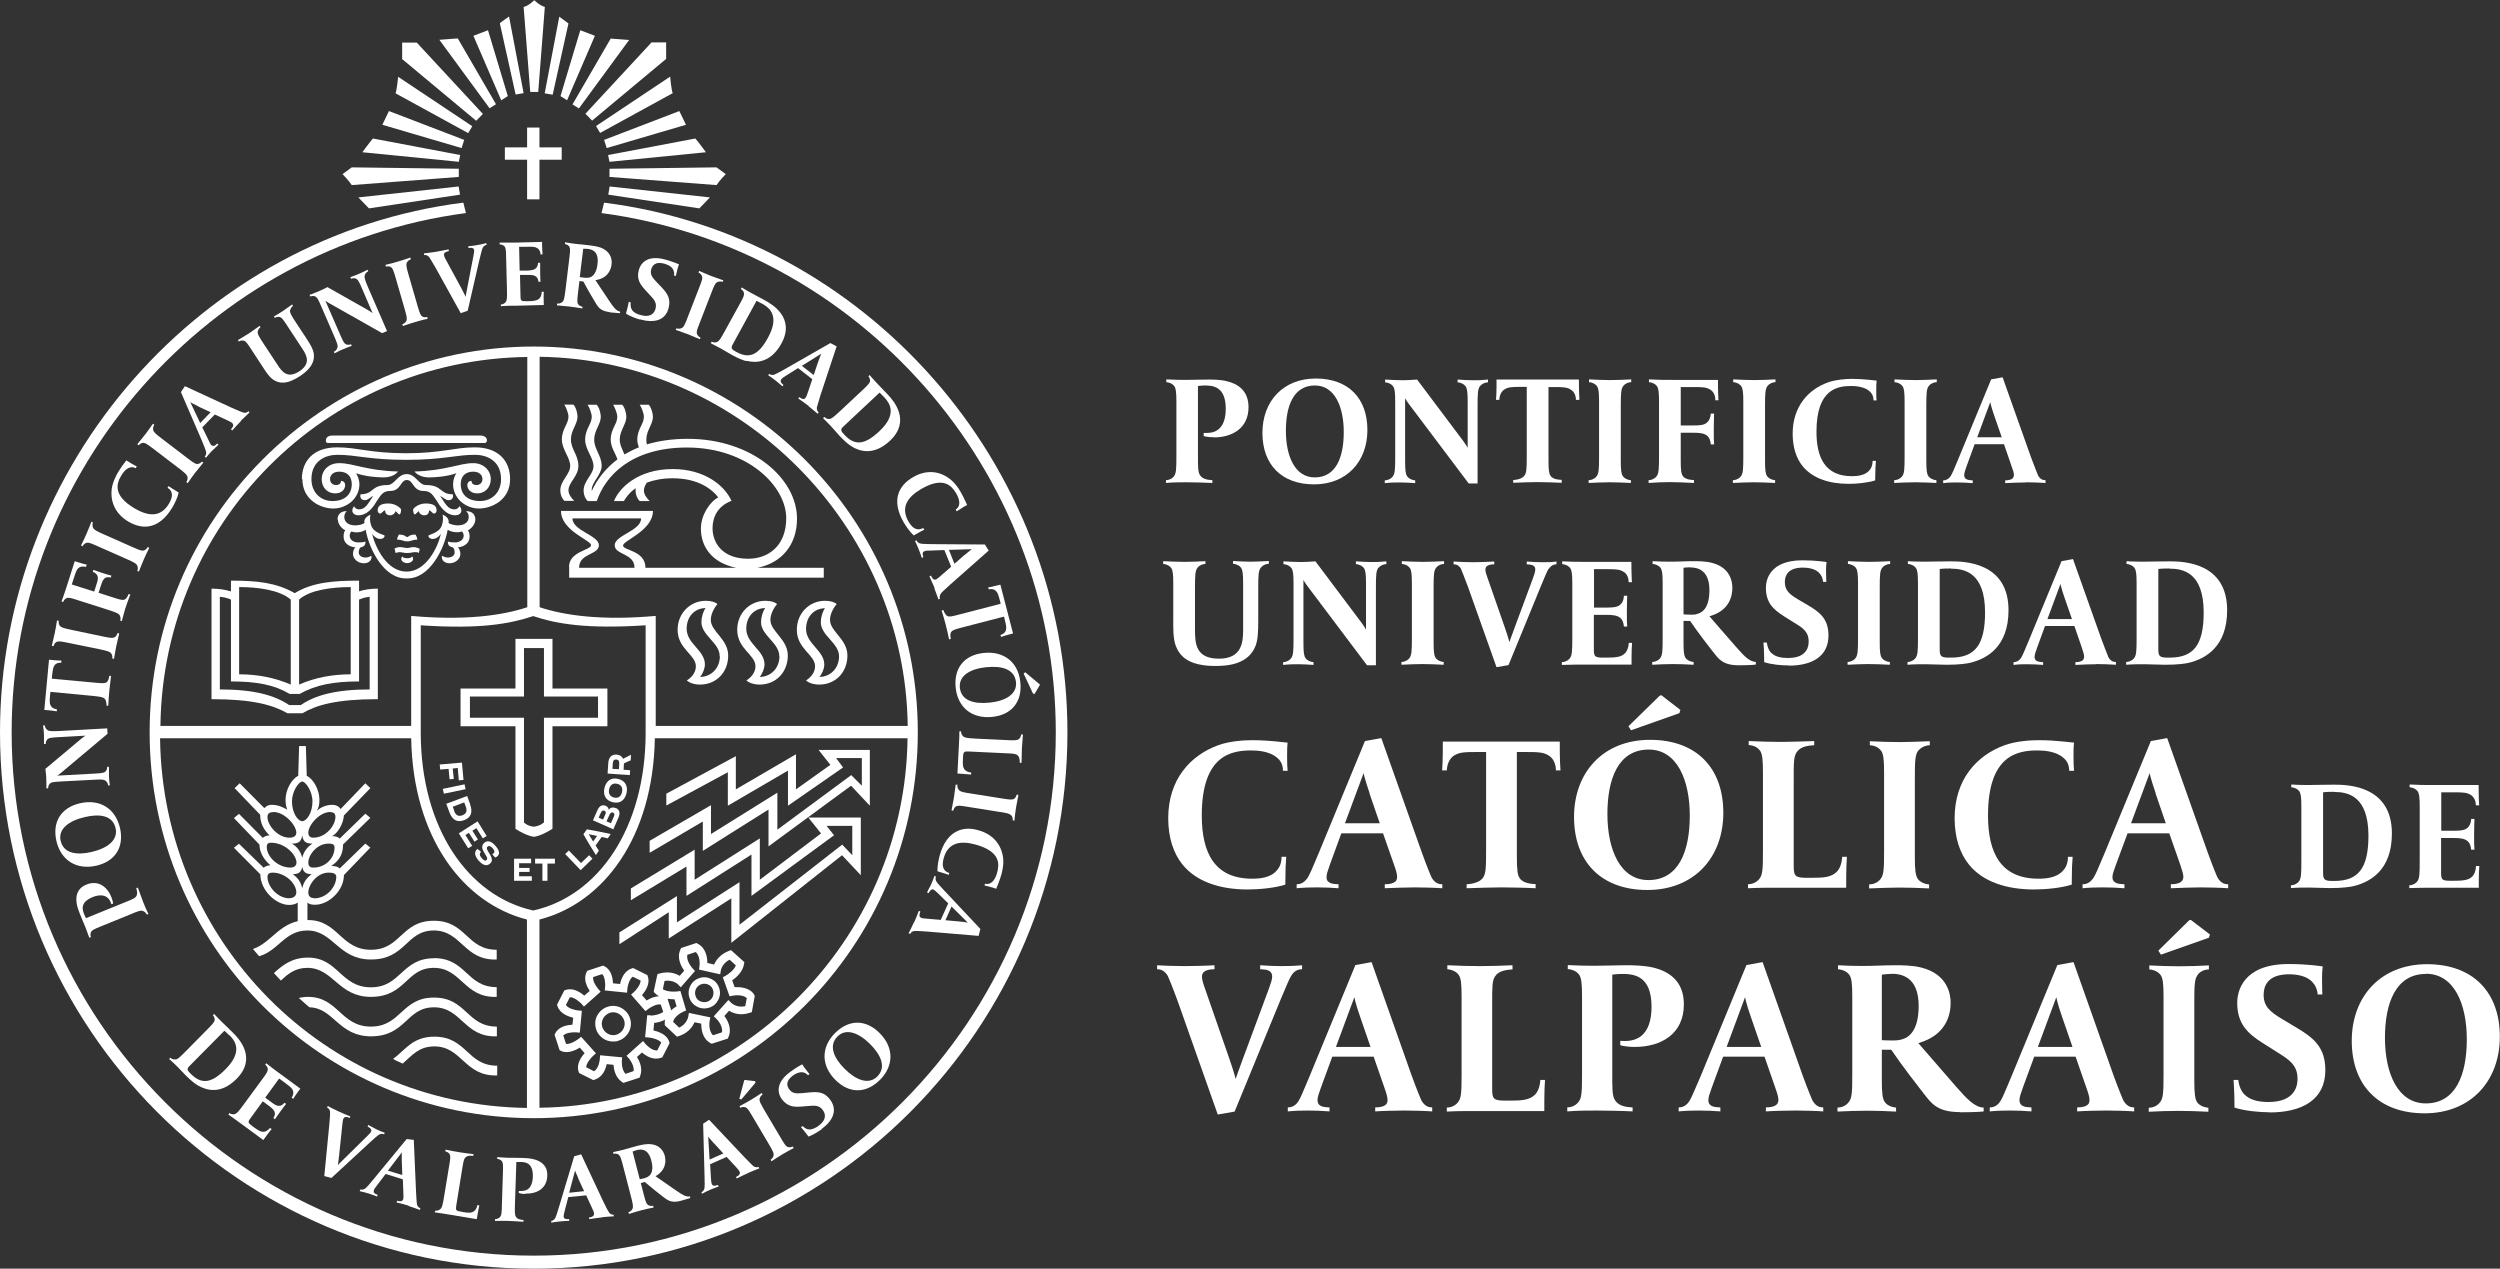 <svg xmlns="http://www.w3.org/2000/svg" id="Capa_2" data-name="Capa 2" viewBox="0 0 143.85 73"><rect x="0" y="0" width="143.85" height="73" fill="#333333" stroke="none"/><defs><style>      .cls-1 {        fill: #fff;        stroke-width: 0px;      }    </style></defs><g id="Capa_1-2" data-name="Capa 1"><g><path class="cls-1" d="m69.86,25.16c-.41,0-.6-.07-.6-.07v-.18s.1,0,.19,0c.26,0,.47-.06.64-.19.29-.22.44-.63.44-1.2,0-1.3-.76-1.34-1.22-1.34-.15,0-.38.03-.38.03v3.98c0,.71,0,.99.13,1.17.13.17.32.25.7.27v.16c-.35-.02-1.14-.04-1.46-.04s-.82,0-1.21.04v-.16c.12,0,.31-.05.44-.2.15-.17.16-.42.16-1.2v-3.11c0-.57-.03-.77-.12-.9-.07-.1-.22-.21-.46-.23v-.16c.35.02.77.03,1.08.03.51,0,.81-.02,1.36-.02.18,0,.66,0,1.02.09.66.15,1.27.55,1.27,1.5,0,1.2-.92,1.74-2.01,1.74h0Z"></path><path class="cls-1" d="m75.61,27.87c-1.87,0-2.97-1.14-2.97-2.96s1.19-3.13,3.07-3.13,2.97,1.14,2.97,2.96-1.19,3.13-3.07,3.13h0Zm.05-5.69c-1.23,0-1.67,1.17-1.67,2.61s.51,2.68,1.66,2.68c1.23,0,1.67-1.17,1.67-2.61s-.51-2.68-1.66-2.68h0Z"></path><path class="cls-1" d="m85.18,22.19c-.15.17-.16.42-.16,1.2v4.43h-.51l-3.44-4.57c-.15-.2-.22-.34-.22-.34v3.6c0,.57.03.77.12.9.07.1.22.21.46.23v.16c-.35-.02-.53-.04-.85-.04s-.52,0-.9.04v-.16c.12,0,.31-.05.44-.2.15-.17.16-.42.16-1.2v-3.11c0-.57-.03-.77-.12-.9-.07-.1-.22-.21-.46-.23v-.16c.35.02.73.04,1.05.04.14,0,.54-.02.79-.04l2.62,3.49c.23.31.29.44.29.44v-2.64c0-.57-.03-.77-.12-.9-.07-.1-.22-.21-.46-.23v-.16c.35.02.57.04.88.04s.48,0,.87-.04v.16c-.12,0-.31.05-.44.2h0Z"></path><path class="cls-1" d="m90.68,23.02c0-.31-.14-.51-.31-.61-.2-.12-.38-.14-.94-.14h-.33v4.22c0,.57.03.77.12.89.14.22.55.23.64.23v.17c-.35-.02-1.08-.04-1.39-.04s-1.05.02-1.4.04v-.16c.07,0,.45-.03.62-.22.15-.17.16-.41.16-1.18v-3.96h-.33c-.56,0-.74.02-.94.14-.17.1-.3.31-.31.61h-.19c.04-.42.03-1.17.03-1.17h4.74s0,.75.03,1.17h-.19Z"></path><path class="cls-1" d="m93.42,22.19c-.15.17-.16.42-.16,1.2v3.11c0,.57.03.77.12.9.07.1.22.21.46.23v.16c-.35-.02-.9-.04-1.22-.04s-.86.02-1.21.04v-.16c.12,0,.31-.05.44-.2.15-.17.16-.42.16-1.2v-3.11c0-.57-.03-.77-.12-.9-.07-.1-.22-.21-.46-.23v-.16c.35.02.9.04,1.22.04s.86-.02,1.21-.04v.16c-.12,0-.31.05-.44.2h0Z"></path><path class="cls-1" d="m98.7,23.02c0-.31-.13-.51-.31-.61-.2-.12-.38-.14-.94-.14h-.74v2.21h.76c.33,0,.57-.02.73-.15.13-.1.22-.27.24-.53h.19c0,.2-.02.33-.02.89s0,.67.02.88h-.19c-.02-.23-.09-.39-.2-.49-.19-.16-.47-.18-.79-.18h-.74v1.61c0,.57.03.75.12.88.14.22.55.23.64.23v.17c-.35-.02-1.07-.05-1.38-.05-.51,0-.72.02-1.23.05v-.16c.12,0,.31-.05.44-.2.15-.17.16-.42.16-1.2v-3.11c0-.57-.03-.77-.12-.9-.07-.1-.22-.21-.46-.23v-.16c.5.03.89.03,1.39.03h2.58s0,.75.03,1.17h-.19Z"></path><path class="cls-1" d="m101.72,22.19c-.15.17-.16.42-.16,1.2v3.11c0,.57.03.77.12.9.07.1.22.21.46.23v.16c-.35-.02-.9-.04-1.22-.04s-.86.02-1.21.04v-.16c.12,0,.31-.05.44-.2.15-.17.16-.42.16-1.2v-3.11c0-.57-.03-.77-.12-.9-.07-.1-.22-.21-.46-.23v-.16c.35.02.9.04,1.22.04s.86-.02,1.21-.04v.16c-.12,0-.31.05-.44.2h0Z"></path><path class="cls-1" d="m107.8,23.02c0-.23-.1-.41-.24-.52-.28-.24-.75-.29-1.03-.29-.8,0-2.01.17-2.01,2.63,0,1.51.51,2.56,2.04,2.56.33,0,.76-.05,1-.33.12-.13.19-.31.19-.55h.19c-.02.26-.04.54-.04.97v.15c-.41.14-1.06.2-1.53.2-1.14,0-2.09-.33-2.65-1.02-.36-.45-.57-1.08-.57-1.86,0-1.56.89-2.55,2.04-2.96.46-.16,1.03-.2,1.37-.2.7,0,1.34.1,1.42.1-.02.17-.02.38-.02.56,0,.24,0,.46.02.58h-.19Z"></path><path class="cls-1" d="m111,22.19c-.15.17-.16.42-.16,1.2v3.11c0,.57.03.77.12.9.07.1.22.21.46.23v.16c-.35-.02-.9-.04-1.22-.04s-.86.02-1.21.04v-.16c.12,0,.31-.05.44-.2.15-.17.16-.42.16-1.2v-3.11c0-.57-.03-.77-.12-.9-.07-.1-.22-.21-.46-.23v-.16c.35.02.9.04,1.22.04s.86-.02,1.21-.04v.16c-.12,0-.31.05-.44.2h0Z"></path><path class="cls-1" d="m116.58,27.76c-.27,0-.94.02-1.2.04v-.16c.22,0,.35-.05.42-.11.05-.05.08-.12.08-.2,0-.11-.04-.26-.14-.52l-.43-1.25h-1.69l-.46,1.26c-.09.25-.14.4-.14.52,0,.08.02.14.07.19.1.1.29.1.42.11v.16c-.32-.02-.53-.04-.86-.04-.29,0-.55,0-.84.04v-.16c.25,0,.39-.18.44-.26.07-.11.21-.42.44-.99l1.88-4.56.66-.12,1.63,4.59c.23.62.39,1.01.42,1.08.05.08.17.26.42.25v.16c-.26-.02-.87-.04-1.13-.04h0Zm-1.82-3.81c-.2-.57-.24-.81-.24-.81l-.75,2.02h1.41l-.42-1.21h0Z"></path><path class="cls-1" d="m72.56,32.65c-.15.17-.16.42-.16,1.2v1.83c0,.68-.02,1.11-.15,1.47-.41,1.07-1.58,1.17-2.31,1.17-1.53,0-2.04-.54-2.28-1.14-.17-.45-.15-1.05-.15-1.52v-2.08c0-.57-.03-.77-.12-.9-.07-.1-.22-.21-.46-.23v-.16c.35.02.9.04,1.22.04s.86-.02,1.21-.04v.16c-.12,0-.31.05-.44.2-.15.17-.16.42-.16,1.2v2.4c0,.81.06,1.65,1.38,1.65s1.39-.95,1.39-1.66v-2.67c0-.57-.03-.77-.12-.9-.07-.1-.22-.21-.46-.23v-.16c.35.02.66.04.98.04s.72-.02,1.08-.04v.16c-.12,0-.31.05-.44.2h0Z"></path><path class="cls-1" d="m79.33,32.65c-.15.17-.16.42-.16,1.2v4.43h-.51l-3.44-4.57c-.15-.2-.22-.34-.22-.34v3.6c0,.57.03.77.12.9.07.1.22.21.46.23v.16c-.35-.02-.53-.04-.85-.04s-.52,0-.9.04v-.16c.12,0,.31-.05.44-.2.15-.17.16-.43.16-1.2v-3.11c0-.57-.03-.77-.12-.9-.07-.1-.22-.21-.46-.23v-.16c.35.02.73.04,1.05.04.14,0,.54-.02.79-.04l2.62,3.49c.23.31.29.44.29.44v-2.64c0-.57-.03-.77-.12-.9-.07-.1-.22-.21-.46-.23v-.16c.35.02.57.04.88.04s.48,0,.87-.04v.16c-.12,0-.31.05-.44.2h0Z"></path><path class="cls-1" d="m82.65,32.65c-.15.17-.16.42-.16,1.2v3.11c0,.57.03.77.12.9.07.1.22.21.46.23v.16c-.35-.02-.9-.04-1.22-.04s-.86.02-1.21.04v-.16c.12,0,.31-.05.44-.2.15-.17.16-.43.16-1.2v-3.11c0-.57-.03-.77-.12-.9-.07-.1-.22-.21-.46-.23v-.16c.35.02.9.04,1.22.04s.86-.02,1.21-.04v.16c-.12,0-.31.05-.44.2h0Z"></path><path class="cls-1" d="m89.11,32.72c-.07.11-.21.42-.44.99l-1.87,4.56-.69.12-1.63-4.59c-.23-.62-.39-1.01-.42-1.08-.05-.08-.17-.26-.42-.25v-.16c.26.02.87.04,1.13.04s.95-.02,1.21-.04v.16c-.22,0-.35.05-.43.11-.05.05-.08.12-.08.2,0,.11.04.26.14.52l.99,2.84c.19.55.25.81.25.81,0,0,.1-.3.3-.83l1.05-2.83c.09-.25.14-.4.14-.52,0-.08-.02-.14-.07-.19-.1-.1-.29-.1-.42-.11v-.16c.32.02.54.04.87.04.29,0,.55,0,.84-.04v.16c-.25,0-.39.18-.44.26h0Z"></path><path class="cls-1" d="m93.9,38.24h-2.53c-.51,0-.99,0-1.5.02v-.16c.12,0,.31-.05.44-.2.15-.17.16-.43.16-1.2v-3.11c0-.57-.03-.77-.12-.9-.07-.1-.22-.21-.46-.23v-.16c.5.03.89.03,1.39.03h2.59s0,.75.03,1.17h-.19c0-.31-.13-.52-.31-.61-.2-.12-.38-.14-.94-.14h-.74v2.21h.76c.32,0,.57-.02.73-.15.13-.1.22-.27.23-.53h.19c0,.2-.02.33-.02.89s0,.67.02.88h-.19c-.02-.24-.09-.39-.2-.49-.19-.16-.47-.18-.79-.18h-.74v2c0,.41.07.46.56.46h.15c.5,0,.86-.02,1.08-.25.12-.12.21-.33.22-.6h.19c-.04.42-.03,1.26-.03,1.26h0Z"></path><path class="cls-1" d="m100.05,38.28c-.94,0-1.17-.38-1.48-.77-.2-.25-.88-1.13-1.32-1.78h-.38v1.23c0,.57.03.77.12.9.07.1.22.21.46.23v.16c-.35-.02-.87-.04-1.18-.04s-.85.02-1.2.04v-.16c.12,0,.31-.05.44-.2.15-.17.16-.43.16-1.2v-3.11c0-.57-.03-.77-.12-.9-.07-.1-.22-.21-.46-.23v-.16c.35.02.66.03.98.03.65,0,.8-.03,1.38-.03.21,0,.67,0,1.03.09,1.08.27,1.2,1.08,1.2,1.44,0,.47-.16,1.32-1.32,1.64,0,0,1,1.16,1.54,1.77.44.5.75.84,1.13.86v.15s-.21.04-.98.04h0Zm-2.79-5.64c-.19,0-.39.03-.39.03v2.68s.21.02.42.02c.13,0,.25,0,.35-.04.13-.04.72-.14.72-1.37s-.76-1.31-1.11-1.31h0Z"></path><path class="cls-1" d="m102.94,38.29c-.42,0-1.01-.05-1.43-.19v-.15c0-.42-.02-.72-.04-.98h.19c.04.27.13.51.32.65.24.2.6.24.91.24,1.17,0,1.18-.77,1.18-.95,0-.59-.38-.81-.88-1.11l-.51-.32c-.65-.41-1.07-.8-1.07-1.66,0-.45.22-1.58,2.1-1.58.81,0,1.39.1,1.39.1,0,0-.03.2-.03.49,0,.51.02.65.02.65h-.19c-.02-.23-.11-.4-.24-.53-.23-.23-.63-.29-.92-.29-.93,0-1.04.53-1.04.84,0,.47.27.7.76.99l.58.34c.73.43,1.17.82,1.17,1.74,0,1.21-.96,1.73-2.28,1.73h0Z"></path><path class="cls-1" d="m108.32,32.65c-.15.17-.16.42-.16,1.2v3.11c0,.57.03.77.12.9.07.1.22.21.46.23v.16c-.35-.02-.9-.04-1.22-.04s-.86.02-1.21.04v-.16c.12,0,.31-.05.44-.2.15-.17.16-.43.16-1.2v-3.11c0-.57-.03-.77-.12-.9-.07-.1-.22-.21-.46-.23v-.16c.35.02.9.04,1.22.04s.86-.02,1.21-.04v.16c-.12,0-.31.05-.44.2h0Z"></path><path class="cls-1" d="m113.48,38.11c-.28.08-.78.14-1.47.14-.46,0-.8-.03-1.2-.03-.32,0-.7,0-1.05.03v-.16c.12,0,.31-.05.44-.2.15-.17.16-.43.16-1.2v-3.11c0-.57-.03-.77-.12-.9-.07-.1-.22-.21-.46-.23v-.16s.34.03,1,.03c.29,0,.83-.02,1.48-.02.81,0,3.31.07,3.31,2.81,0,2.12-1.26,2.77-2.1,3h0Zm-1.23-5.4c-.48,0-.64.03-.64.03v4.62c0,.26.03.4.22.45.09.03.24.03.43.03,1.37,0,1.96-.72,1.96-2.6,0-2.3-1.19-2.52-1.97-2.52h0Z"></path><path class="cls-1" d="m120.62,38.22c-.27,0-.94.02-1.2.04v-.16c.22,0,.35-.05.42-.11.05-.05.08-.12.08-.2,0-.11-.04-.26-.13-.52l-.43-1.25h-1.69l-.46,1.26c-.09.25-.14.4-.14.52,0,.08.02.14.07.19.1.1.29.1.42.11v.16c-.32-.02-.53-.04-.86-.04-.29,0-.55,0-.84.04v-.16c.25,0,.39-.18.44-.26.07-.11.21-.43.44-.99l1.88-4.56.66-.12,1.63,4.59c.23.62.39,1.01.42,1.08.05.08.17.26.42.25v.16c-.26-.02-.87-.04-1.13-.04h0Zm-1.82-3.81c-.2-.57-.24-.81-.24-.81l-.75,2.02h1.41l-.42-1.21h0Z"></path><path class="cls-1" d="m126.06,38.11c-.28.08-.78.14-1.47.14-.46,0-.8-.03-1.2-.03-.32,0-.7,0-1.05.03v-.16c.12,0,.31-.05.44-.2.15-.17.16-.43.16-1.2v-3.11c0-.57-.03-.77-.12-.9-.07-.1-.22-.21-.46-.23v-.16s.34.03,1,.03c.29,0,.83-.02,1.48-.02.81,0,3.31.07,3.31,2.81,0,2.12-1.26,2.77-2.1,3h0Zm-1.23-5.4c-.48,0-.64.03-.64.03v4.62c0,.26.03.4.22.45.09.03.23.03.43.03,1.37,0,1.96-.72,1.96-2.6,0-2.3-1.19-2.52-1.97-2.52h0Z"></path><path class="cls-1" d="m73.82,44.33c0-.33-.14-.58-.35-.74-.4-.35-1.07-.41-1.46-.41-1.13,0-2.86.24-2.86,3.74,0,2.15.73,3.64,2.9,3.64.46,0,1.08-.06,1.42-.48.17-.18.27-.44.27-.78h.27c-.03.37-.05.77-.05,1.38v.22c-.58.19-1.5.28-2.17.28-1.62,0-2.97-.46-3.76-1.45-.51-.64-.81-1.53-.81-2.65,0-2.22,1.26-3.62,2.9-4.21.65-.23,1.46-.28,1.95-.28.99,0,1.9.14,2.02.14-.03.24-.03.54-.03.8,0,.33.01.66.03.82h-.27Z"></path><path class="cls-1" d="m81.39,51.06c-.38,0-1.34.03-1.71.05v-.23c.31,0,.5-.06.6-.15.08-.06.11-.17.11-.28,0-.15-.06-.37-.19-.73l-.62-1.77h-2.4l-.65,1.78c-.13.36-.2.57-.2.73,0,.12.02.21.1.27.14.14.41.14.59.15v.23c-.45-.03-.76-.05-1.22-.05-.41,0-.78.01-1.19.05v-.23c.36.01.55-.26.63-.37.1-.15.3-.6.63-1.4l2.67-6.47.94-.17,2.31,6.52c.32.89.55,1.44.6,1.53.08.12.24.37.6.36v.23c-.37-.03-1.23-.05-1.61-.05h0Zm-2.58-5.41c-.28-.81-.35-1.16-.35-1.16l-1.07,2.88h2l-.59-1.72h0Z"></path><path class="cls-1" d="m89.53,44.33c-.01-.44-.19-.73-.44-.87-.28-.17-.54-.19-1.34-.19h-.47v6c0,.81.04,1.09.17,1.27.2.31.78.33.91.33v.24c-.5-.03-1.53-.05-1.98-.05s-1.49.03-1.99.05v-.23c.1,0,.64-.04.89-.31.22-.24.23-.58.23-1.68v-5.62h-.48c-.8,0-1.05.02-1.34.19-.24.14-.42.44-.44.87h-.27c.05-.59.04-1.66.04-1.66h6.73s-.01,1.07.04,1.66h-.27Z"></path><path class="cls-1" d="m94.79,51.21c-2.66,0-4.22-1.62-4.22-4.2s1.69-4.44,4.37-4.44,4.22,1.62,4.22,4.2-1.69,4.44-4.37,4.44h0Zm.08-8.08c-1.75,0-2.38,1.67-2.38,3.71s.73,3.8,2.36,3.8c1.75,0,2.38-1.67,2.38-3.71s-.73-3.8-2.36-3.8h0Zm1.75-2.09l-2.77.98-.15-.23,1.8-1.76.09-.03,1.1.85-.06.19h0Z"></path><path class="cls-1" d="m106.23,51.08h-3.52c-.72,0-1.41-.01-2.13.03v-.23c.17,0,.44-.06.63-.28.22-.24.23-.6.23-1.71v-4.42c0-.81-.04-1.09-.17-1.28-.1-.14-.31-.3-.65-.32v-.23c.5.03,1.42.05,1.87.05s1.4-.03,1.9-.05v.24c-.54.03-.82.14-1,.39-.19.26-.18.65-.18,1.66v4.92c0,.58.1.66.8.66h.22c.71,0,1.14-.03,1.46-.35.17-.17.29-.48.31-.86h.27c-.05.59-.04,1.8-.04,1.8h0Z"></path><path class="cls-1" d="m110.41,43.15c-.22.24-.23.6-.23,1.71v4.42c0,.81.04,1.09.17,1.29.1.14.31.29.65.32v.23c-.5-.03-1.28-.05-1.73-.05s-1.22.03-1.72.05v-.23c.17,0,.44-.06.63-.28.22-.24.23-.6.23-1.71v-4.42c0-.81-.04-1.09-.17-1.28-.1-.14-.31-.3-.65-.32v-.23c.5.03,1.28.05,1.73.05s1.22-.03,1.72-.05v.23c-.17,0-.44.07-.63.28h0Z"></path><path class="cls-1" d="m119.06,44.33c0-.33-.14-.58-.35-.74-.4-.35-1.07-.41-1.46-.41-1.13,0-2.86.24-2.86,3.74,0,2.15.73,3.64,2.9,3.64.46,0,1.08-.06,1.43-.48.17-.18.27-.44.27-.78h.27c-.03.37-.05.77-.05,1.38v.22c-.58.19-1.5.28-2.17.28-1.62,0-2.97-.46-3.76-1.45-.51-.64-.81-1.53-.81-2.65,0-2.22,1.26-3.62,2.9-4.21.66-.23,1.46-.28,1.95-.28.99,0,1.9.14,2.02.14-.03.24-.03.54-.03.8,0,.33.01.66.03.82h-.27Z"></path><path class="cls-1" d="m126.62,51.06c-.38,0-1.33.03-1.71.05v-.23c.31,0,.5-.06.6-.15.08-.06.12-.17.12-.28,0-.15-.07-.37-.19-.73l-.62-1.77h-2.4l-.66,1.78c-.13.36-.21.57-.21.73,0,.12.03.21.1.27.14.14.41.14.59.15v.23c-.45-.03-.76-.05-1.22-.05-.41,0-.78.01-1.19.05v-.23c.36.01.55-.26.63-.37.1-.15.3-.6.63-1.4l2.67-6.47.94-.17,2.31,6.52c.32.89.55,1.44.6,1.53.08.12.24.37.6.36v.23c-.37-.03-1.23-.05-1.61-.05h0Zm-2.58-5.41c-.28-.81-.35-1.16-.35-1.16l-1.07,2.88h2l-.59-1.72h0Z"></path><path class="cls-1" d="m135.54,50.96c-.28.08-.78.14-1.47.14-.46,0-.8-.03-1.2-.03-.32,0-.7,0-1.05.03v-.16c.12,0,.31-.05.44-.2.15-.17.16-.42.16-1.2v-3.11c0-.57-.03-.77-.12-.9-.07-.1-.22-.21-.46-.23v-.16s.34.03,1,.03c.29,0,.83-.02,1.48-.02.81,0,3.31.07,3.31,2.81,0,2.12-1.26,2.77-2.1,3h0Zm-1.23-5.4c-.48,0-.64.03-.64.03v4.62c0,.26.03.4.22.45.09.03.23.03.43.03,1.37,0,1.96-.72,1.96-2.6,0-2.3-1.19-2.52-1.97-2.52h0Z"></path><path class="cls-1" d="m142.66,51.08h-2.53c-.51,0-.99,0-1.5.02v-.16c.12,0,.31-.05.44-.2.15-.17.16-.42.16-1.2v-3.11c0-.57-.03-.77-.12-.9-.07-.1-.22-.21-.46-.23v-.16c.5.03.89.03,1.39.03h2.58s0,.75.03,1.17h-.19c0-.31-.14-.51-.31-.61-.2-.12-.38-.14-.94-.14h-.74v2.21h.76c.33,0,.57-.02.73-.15.13-.1.22-.27.23-.53h.19c0,.2-.02.33-.02.89s0,.67.02.88h-.19c-.02-.24-.09-.39-.2-.49-.19-.16-.47-.18-.79-.18h-.74v2c0,.41.07.46.56.46h.15c.5,0,.86-.02,1.08-.24.12-.12.21-.33.22-.61h.19c-.04.42-.03,1.27-.03,1.27h0Z"></path><path class="cls-1" d="m74.3,56.14c-.1.15-.29.6-.62,1.39l-2.64,6.43-.97.17-2.29-6.48c-.32-.88-.55-1.43-.6-1.52-.08-.11-.24-.37-.6-.36v-.23c.37.03,1.22.05,1.59.05s1.34-.02,1.71-.05v.23c-.31,0-.5.06-.6.15-.08.06-.12.17-.12.28,0,.15.06.37.19.73l1.39,4c.27.78.36,1.15.36,1.15,0,0,.14-.42.42-1.17l1.48-3.99c.13-.36.2-.56.2-.73,0-.11-.03-.2-.1-.27-.14-.14-.41-.14-.59-.15v-.23c.45.03.76.05,1.22.05.41,0,.78-.01,1.19-.05v.23c-.36-.01-.55.25-.62.37h0Z"></path><path class="cls-1" d="m80.83,63.9c-.38,0-1.33.02-1.7.05v-.23c.31,0,.5-.06.6-.15.08-.06.11-.16.11-.28,0-.15-.06-.37-.19-.73l-.61-1.76h-2.38l-.65,1.77c-.13.36-.2.56-.2.73,0,.11.03.2.1.27.14.14.41.14.59.15v.23c-.45-.03-.75-.05-1.21-.05-.41,0-.78.01-1.19.05v-.23c.36.01.55-.26.62-.37.1-.15.29-.6.62-1.39l2.65-6.43.93-.17,2.29,6.48c.32.88.55,1.43.6,1.52.08.11.24.37.6.36v.23c-.37-.03-1.22-.05-1.59-.05h0Zm-2.56-5.37c-.28-.8-.34-1.15-.34-1.15l-1.06,2.86h1.99l-.59-1.71h0Z"></path><path class="cls-1" d="m88.86,63.93h-3.49c-.71,0-1.4-.01-2.12.03v-.23c.17,0,.43-.06.62-.28.22-.24.23-.6.23-1.7v-4.39c0-.8-.04-1.08-.17-1.27-.1-.14-.31-.29-.65-.32v-.23c.5.03,1.41.05,1.86.05s1.39-.02,1.89-.05v.24c-.53.03-.82.14-.99.38-.19.25-.18.65-.18,1.64v4.88c0,.57.1.65.79.65h.22c.7,0,1.13-.03,1.45-.34.17-.17.29-.47.31-.85h.27c-.05.59-.04,1.78-.04,1.78h0Z"></path><path class="cls-1" d="m94.07,60.24c-.57,0-.84-.1-.84-.1v-.25s.14.01.27.01c.37,0,.66-.09.91-.27.41-.31.62-.89.62-1.7,0-1.84-1.07-1.89-1.72-1.89-.22,0-.54.04-.54.04v5.61c0,.99-.01,1.39.18,1.65.18.24.46.36.99.38v.23c-.5-.03-1.61-.05-2.05-.05s-1.16,0-1.71.05v-.23c.17,0,.43-.06.62-.28.22-.24.23-.6.23-1.7v-4.39c0-.8-.04-1.08-.17-1.27-.1-.14-.31-.29-.65-.32v-.23c.5.03,1.08.04,1.53.04.71,0,1.15-.03,1.93-.03.25,0,.93.01,1.44.13.93.22,1.78.78,1.78,2.12,0,1.7-1.3,2.45-2.83,2.45h0Z"></path><path class="cls-1" d="m103.31,63.9c-.38,0-1.33.02-1.7.05v-.23c.31,0,.5-.06.6-.15.08-.06.12-.16.12-.28,0-.15-.06-.37-.19-.73l-.61-1.76h-2.38l-.65,1.77c-.13.36-.2.56-.2.73,0,.11.02.2.1.27.14.14.41.14.59.15v.23c-.45-.03-.75-.05-1.21-.05-.41,0-.78.01-1.19.05v-.23c.36.01.55-.26.62-.37.1-.15.29-.6.63-1.39l2.65-6.43.93-.17,2.29,6.48c.32.88.55,1.43.6,1.52.08.11.24.37.6.36v.23c-.37-.03-1.22-.05-1.59-.05h0Zm-2.56-5.37c-.28-.8-.34-1.15-.34-1.15l-1.06,2.86h1.99l-.59-1.71h0Z"></path><path class="cls-1" d="m112.77,63.99c-1.33,0-1.65-.53-2.09-1.08-.28-.36-1.24-1.59-1.86-2.51h-.54v1.73c0,.8.04,1.08.17,1.28.1.14.31.29.65.32v.23c-.5-.03-1.22-.05-1.67-.05s-1.2.02-1.7.05v-.23c.17,0,.43-.06.62-.28.22-.24.23-.6.23-1.7v-4.39c0-.8-.04-1.08-.17-1.27-.1-.14-.31-.29-.65-.32v-.23c.5.03.93.04,1.38.04.92,0,1.13-.04,1.95-.04.29,0,.94,0,1.45.13,1.52.38,1.7,1.52,1.7,2.03,0,.66-.23,1.86-1.86,2.32,0,0,1.42,1.63,2.17,2.5.62.7,1.06,1.19,1.59,1.21v.22s-.29.05-1.38.05h0Zm-3.94-7.95c-.27,0-.55.04-.55.04v3.77s.29.02.6.02c.18,0,.36-.01.5-.05.18-.05,1.02-.2,1.02-1.94s-1.07-1.85-1.57-1.85h0Z"></path><path class="cls-1" d="m121.22,63.9c-.38,0-1.33.02-1.7.05v-.23c.31,0,.5-.06.6-.15.08-.06.11-.16.11-.28,0-.15-.06-.37-.19-.73l-.61-1.76h-2.38l-.65,1.77c-.13.36-.2.56-.2.73,0,.11.03.2.1.27.14.14.41.14.59.15v.23c-.45-.03-.75-.05-1.21-.05-.41,0-.78.01-1.19.05v-.23c.36.01.55-.26.62-.37.1-.15.29-.6.62-1.39l2.65-6.43.93-.17,2.29,6.48c.32.88.55,1.43.6,1.52.08.11.24.37.6.36v.23c-.37-.03-1.22-.05-1.59-.05h0Zm-2.56-5.37c-.28-.8-.34-1.15-.34-1.15l-1.06,2.86h1.99l-.59-1.71h0Z"></path><path class="cls-1" d="m126.49,56.05c-.22.24-.23.6-.23,1.7v4.39c0,.8.04,1.08.16,1.28.1.14.31.29.65.32v.23c-.5-.03-1.27-.05-1.72-.05s-1.21.02-1.71.05v-.23c.17,0,.43-.06.62-.28.22-.24.23-.6.23-1.7v-4.39c0-.8-.04-1.08-.17-1.27-.1-.14-.31-.29-.65-.32v-.23c.5.03,1.27.05,1.72.05s1.21-.02,1.71-.05v.23c-.17,0-.43.06-.63.28h0Zm.6-2.09l-2.75.97-.15-.23,1.78-1.75.09-.02,1.1.84-.06.19h0Z"></path><path class="cls-1" d="m130.58,64c-.59,0-1.43-.08-2.01-.27v-.2c0-.6-.03-1.02-.05-1.39h.27c.05.38.18.71.45.92.34.28.84.35,1.29.35,1.64,0,1.67-1.08,1.67-1.34,0-.83-.54-1.13-1.24-1.57l-.71-.45c-.92-.57-1.52-1.14-1.52-2.35,0-.64.31-2.23,2.96-2.23,1.15,0,1.96.14,1.96.14,0,0-.04.28-.04.69,0,.71.02.92.02.92h-.27c-.03-.32-.15-.56-.34-.75-.33-.33-.89-.41-1.3-.41-1.31,0-1.47.75-1.47,1.19,0,.66.38.98,1.07,1.39l.82.49c1.03.61,1.66,1.16,1.66,2.45,0,1.71-1.35,2.43-3.21,2.43h0Z"></path><path class="cls-1" d="m139.51,64.06c-2.64,0-4.19-1.61-4.19-4.17s1.68-4.41,4.33-4.41,4.19,1.61,4.19,4.17-1.68,4.41-4.33,4.41h0Zm.08-8.02c-1.73,0-2.36,1.66-2.36,3.68s.73,3.77,2.35,3.77c1.73,0,2.36-1.66,2.36-3.69s-.73-3.77-2.35-3.77h0Z"></path><polygon class="cls-1" points="30.33 7.34 30.33 8.48 29.05 8.48 29.05 9.19 30.33 9.19 30.33 11.47 31.04 11.47 31.04 9.19 32.32 9.19 32.32 8.48 31.04 8.48 31.04 7.34 30.33 7.34 30.33 7.34"></polygon><path class="cls-1" d="m8.61,42.14c0,12.27,9.89,22.2,22.1,22.2s22.1-9.94,22.1-22.2-9.96-22.2-22.1-22.2-22.1,9.94-22.1,22.2m.6.34h14.45c.1,5.69,2.96,9.48,6.66,10.43v10.84c-11.66-.15-20.96-9.6-21.11-21.26m21.47-7.04c1.35.45,3.06.75,6.47.53v6.17c0,5.5-2.72,9.41-6.47,10.24-3.74-.83-6.47-4.74-6.47-10.24v-6.17c3.41.23,5.12-.08,6.47-.53m.36,28.3v-10.84c3.7-.95,6.54-4.74,6.64-10.43h14.54c-.15,11.67-9.66,21.11-21.18,21.26m21.18-21.97h-14.49v-6.33c-3.13.28-5.26-.03-6.68-.5v-14.41c11.52.15,21.03,9.71,21.18,21.23m-21.89-21.23v14.41c-1.42.47-3.55.78-6.68.5v6.33h-14.43c.15-11.67,9.45-21.08,21.11-21.23"></path><path class="cls-1" d="m34.76,11.66l-.15.6c14.76,1.96,26.14,14.75,26.14,29.88,0,16.56-13.48,30.11-30.04,30.11S.67,58.7.67,42.14C.67,26.94,12.05,14.21,26.81,12.26l-.15-.6C11.68,13.54,0,26.63,0,42.14c0,17.01,13.78,30.86,30.71,30.86s30.71-13.85,30.71-30.86c0-15.51-11.69-28.6-26.67-30.48"></path><path class="cls-1" d="m40.86,11.36l-5.78-.63-.08.47,5.24.79c.15-.16.46-.47.61-.63m-5.78-1.18l6.16.47c.15-.24.53-.63.53-.63l-.53-.39-6.16.08v.47h0Zm-.08-1.26l.08.39,5.55-.55s-.46-.63-.61-.79l-5.02.95h0Zm-.23-.87l.15.47,4.56-1.34-.38-.79-4.33,1.66h0Zm-.46-.79l.23.39,4.18-2.29c-.08-.16-.15-.95-.15-.95l-4.26,2.84h0Zm-.61-.71l.38.39,4.26-3.55v-.95h-.84l-3.8,4.1h0Zm-.76-.55l.38.24,2.89-3.94-1.06-.08-2.2,3.79h0Zm-.68-.47l.38.24,1.6-3.71-.84-.32-1.14,3.79h0Zm-.91-.16l.46.08.91-4.1-.53-.39-.84,4.42h0Zm-10.72,5.99c.15.16.46.47.61.63l5.24-.79-.08-.47-5.78.63h0Zm5.78-1.18v-.47l-6.16-.08-.53.39s.38.39.53.63l6.16-.47h0Zm.08-1.26l-5.02-.95c-.15.16-.61.79-.61.79l5.55.55.08-.39h0Zm.23-.87l-4.33-1.66-.38.79,4.56,1.34.15-.47h0Zm.46-.79l-4.26-2.84s-.08.79-.15.95l4.18,2.29.23-.39h0Zm.61-.71l-3.8-4.1h-.84v.95l4.26,3.55.38-.39h0Zm.76-.55l-2.2-3.79-1.06.08,2.89,3.94.38-.24h0Zm.68-.47l-1.14-3.79-.84.32,1.6,3.71.38-.24h0Zm.91-.16l-.84-4.42s-.46.32-.53.39l.91,4.1.46-.08h0Zm.84-.08l.38-4.89c-.3-.08-.61-.39-.61-.39,0,0-.3.32-.61.39l.38,4.89h.46Z"></path><path class="cls-1" d="m11.41,62.47c-.16-.09-.4-.27-.7-.57-.2-.2-.34-.36-.51-.53-.14-.14-.31-.3-.47-.44l.07-.07c.05.05.15.11.28.1.14,0,.25-.11.59-.45l1.34-1.36c.25-.25.32-.35.34-.44.01-.07,0-.18-.1-.3l.07-.07s.14.16.42.44c.13.12.37.35.65.63.36.35,1.41,1.46.23,2.66-.92.93-1.74.66-2.21.4m1.79-2.89c-.21-.21-.29-.27-.29-.27l-1.99,2.01c-.11.11-.16.18-.1.29.03.05.09.11.18.2.6.59,1.17.53,1.98-.29.99-1,.57-1.61.23-1.95"></path><path class="cls-1" d="m15.14,65.59l-1.25-.92c-.25-.18-.49-.36-.75-.54l.06-.08c.06.04.17.09.29.06.14-.03.23-.15.52-.54l1.13-1.54c.21-.28.26-.39.27-.49,0-.08-.03-.18-.15-.28l.06-.08c.24.19.43.34.68.52l1.28.94s-.28.37-.41.59l-.09-.07c.11-.16.12-.31.07-.42-.05-.13-.14-.2-.42-.41l-.37-.27-.8,1.1.38.28c.16.12.29.2.42.19.1,0,.21-.05.31-.18l.09.07c-.07.1-.13.15-.33.44-.2.28-.24.33-.31.44l-.09-.07c.08-.12.1-.23.08-.31-.03-.15-.17-.26-.32-.38l-.37-.27-.72.99c-.15.2-.13.25.11.43l.08.06c.25.18.43.3.62.27.1-.02.22-.09.33-.22l.09.07c-.17.19-.47.62-.47.62"></path><path class="cls-1" d="m21.79,65.3c-.07.04-.23.18-.5.43l-2.22,2.05-.41-.11.29-2.98c.04-.41.05-.66.04-.71,0-.06-.03-.19-.17-.25l.04-.09c.14.08.47.24.62.31.15.07.53.24.68.29l-.04.09c-.12-.06-.21-.07-.26-.05-.04.01-.08.04-.1.09-.03.06-.04.16-.06.32l-.19,1.83c-.04.36-.07.52-.07.52,0,0,.13-.14.38-.38l1.32-1.3c.12-.12.18-.18.21-.25.02-.05.03-.08,0-.12-.03-.08-.13-.13-.2-.17l.04-.09c.17.09.29.16.47.25.16.08.31.14.48.2l-.04.09c-.14-.07-.26,0-.31.03"></path><path class="cls-1" d="m23.53,69.38c-.16-.05-.55-.16-.71-.19l.03-.1c.13.04.22.04.27.01.04-.02.07-.05.08-.1.02-.06.02-.16.01-.33l-.03-.81-.99-.31-.5.66c-.1.13-.16.21-.18.28-.01.05-.01.09,0,.12.04.08.15.11.22.14l-.03.1c-.18-.07-.31-.12-.5-.18-.17-.05-.32-.09-.5-.13l.03-.1c.15.05.26-.04.31-.07.06-.05.2-.21.44-.5l1.92-2.33.41.05.13,2.99c.02.41.04.66.05.71.02.06.05.18.2.23l-.03.1c-.15-.06-.5-.18-.66-.23m-.38-2.56c-.01-.37,0-.52,0-.52l-.8,1.05.83.25-.03-.79h0Z"></path><path class="cls-1" d="m27.43,70.15l-1.5-.25c-.31-.05-.6-.1-.91-.14l.02-.1c.07.01.19,0,.29-.08.11-.09.14-.24.22-.71l.31-1.88c.06-.34.06-.47.02-.56-.03-.07-.11-.15-.26-.18l.02-.1c.21.05.6.12.8.15.19.03.6.09.81.11l-.02.1c-.23-.03-.36,0-.45.09-.1.1-.12.27-.19.69l-.34,2.1c-.04.25,0,.29.29.33l.09.02c.3.05.49.07.65-.05.08-.06.16-.18.19-.35l.11.02c-.06.25-.14.76-.14.76"></path><path class="cls-1" d="m30.21,68.7c-.25,0-.36-.06-.36-.06v-.11s.06,0,.12,0c.16,0,.29-.03.4-.1.18-.13.28-.38.29-.73.02-.8-.44-.84-.72-.84-.09,0-.23,0-.23,0l-.08,2.44c-.01.43-.02.6.06.72.07.11.19.16.43.18v.1c-.22-.02-.7-.04-.9-.05-.19,0-.5-.01-.74,0v-.1c.07,0,.19-.02.28-.11.1-.1.11-.26.12-.74l.06-1.91c.01-.35,0-.47-.05-.56-.04-.06-.13-.13-.28-.15v-.1c.22.02.47.03.67.04.31,0,.5,0,.84.01.11,0,.4.02.62.08.4.11.77.36.75.94-.02.74-.6,1.05-1.26,1.03"></path><path class="cls-1" d="m34.63,70.05c-.17.02-.57.07-.73.1v-.1c.12-.01.2-.05.24-.09.03-.03.04-.08.04-.13,0-.07-.04-.16-.11-.31l-.34-.74-1.03.1-.21.8c-.04.16-.06.25-.06.32,0,.05.02.09.06.11.07.05.18.04.26.04v.1c-.18,0-.32.01-.52.03-.18.02-.34.04-.51.07v-.1c.14-.01.22-.14.24-.19.04-.07.1-.27.21-.63l.87-2.9.4-.11,1.27,2.71c.18.37.3.6.33.63.04.05.12.15.27.13v.1c-.15,0-.52.03-.68.05m-1.34-2.21c-.16-.34-.2-.48-.2-.48l-.34,1.28.86-.09-.33-.71h0Z"></path><path class="cls-1" d="m39.16,69.1c-.56.14-.75-.05-1-.23-.16-.12-.69-.54-1.06-.86l-.23.06.19.73c.09.34.13.45.21.52.06.05.16.09.31.06l.03.1c-.21.04-.52.11-.71.16-.19.05-.5.14-.71.21l-.03-.1c.07-.02.18-.07.23-.19.06-.12.03-.28-.09-.74l-.48-1.85c-.09-.34-.13-.45-.21-.52-.06-.05-.16-.09-.31-.06l-.02-.1c.21-.04.4-.09.58-.13.39-.1.47-.14.82-.23.12-.03.4-.1.63-.1.68,0,.88.45.94.67.07.28.1.81-.53,1.18,0,0,.77.53,1.18.82.34.23.57.39.8.34l.02.09s-.12.05-.57.17m-2.52-2.92c-.11.03-.23.08-.23.08l.41,1.59s.13-.02.25-.05c.07-.02.15-.05.2-.08.07-.04.41-.2.22-.93-.19-.76-.65-.66-.86-.61"></path><path class="cls-1" d="m43.06,67.49c-.15.07-.52.24-.67.32l-.04-.09c.12-.05.19-.11.21-.17.02-.04.02-.09,0-.13-.03-.06-.09-.14-.2-.26l-.55-.59-.95.42.05.82c.01.16.02.26.05.32.02.05.05.08.09.09.08.03.19-.02.26-.04l.04.09c-.18.07-.31.11-.49.19-.16.07-.31.14-.46.23l-.04-.09c.14-.06.17-.2.18-.26.01-.08.01-.29,0-.66l-.08-3.02.34-.23,2.05,2.17c.28.3.47.47.5.5.05.03.16.1.3.04l.04.09c-.15.06-.5.19-.64.26m-1.96-1.69c-.25-.27-.34-.4-.34-.4l.08,1.32.79-.35-.53-.58h0Z"></path><path class="cls-1" d="m43.47,62.3l-.82.97-.11-.05.28-1.05.03-.03.6.07.02.09h0Zm.24.92c-.03.14.05.27.29.69l.97,1.64c.18.3.25.4.34.44.07.03.18.04.31-.02l.05.09c-.19.1-.49.26-.65.36-.17.1-.45.28-.63.4l-.05-.09c.06-.04.15-.12.17-.24.03-.14-.05-.28-.29-.69l-.97-1.64c-.18-.3-.25-.4-.34-.44-.07-.03-.18-.04-.31.02l-.05-.09c.19-.1.49-.26.65-.36.17-.1.45-.28.63-.4l.05.09c-.06.04-.15.12-.17.24"></path><path class="cls-1" d="m47.29,64.97c-.21.15-.52.34-.77.43l-.05-.07c-.16-.21-.27-.35-.38-.47l.09-.07c.12.12.25.2.39.2.19,0,.38-.1.54-.22.57-.43.3-.81.23-.9-.21-.29-.48-.26-.84-.23l-.37.03c-.47.04-.82,0-1.14-.42-.17-.22-.47-.86.45-1.55.4-.3.72-.46.72-.46,0,0,.06.11.17.25.19.25.25.31.25.31l-.09.07c-.09-.1-.2-.16-.31-.17-.2-.03-.42.09-.56.19-.46.34-.32.64-.2.8.17.23.39.24.73.21l.41-.04c.52-.05.88-.03,1.21.42.44.6.16,1.2-.49,1.68"></path><path class="cls-1" d="m50.64,62.13c-.81.81-1.78.8-2.57.01-.82-.82-.84-1.87-.03-2.69.81-.81,1.78-.8,2.57-.01.82.81.84,1.87.03,2.69m-2.45-2.49c-.53.53-.21,1.24.41,1.86.65.65,1.38.94,1.88.44.53-.53.21-1.24-.41-1.86-.65-.65-1.39-.94-1.88-.44"></path><path class="cls-1" d="m6.41,51.63c.09.23.1.36.1.36l-.1.04s-.02-.06-.04-.11c-.06-.15-.14-.25-.26-.32-.19-.11-.46-.11-.78.02-.74.3-.59.74-.48,1,.03.09.1.21.1.21l2.26-.92c.4-.16.56-.22.63-.34.07-.11.07-.24,0-.46l.09-.04c.07.2.24.66.31.84.07.18.19.47.3.68l-.09.04c-.03-.07-.1-.16-.22-.21-.13-.05-.28,0-.72.19l-1.77.72c-.32.13-.43.19-.49.28-.04.06-.07.17-.02.31l-.09.04c-.07-.2-.16-.44-.23-.62-.12-.29-.2-.46-.32-.77-.04-.1-.15-.38-.18-.6-.06-.41.02-.85.56-1.07.68-.28,1.2.12,1.45.74"></path><path class="cls-1" d="m6.9,47.62c.26,1.12-.27,1.94-1.35,2.19-1.12.26-2.03-.28-2.3-1.4-.26-1.12.27-1.94,1.35-2.19,1.12-.26,2.03.28,2.3,1.4m-3.41.76c.17.74.94.84,1.79.64.9-.21,1.53-.68,1.37-1.37-.17-.74-.93-.84-1.79-.63-.9.21-1.53.68-1.37,1.37"></path><path class="cls-1" d="m2.72,42c.11.09.27.08.74.06l2.71-.15.02.31-2.69,2.26c-.12.1-.2.15-.2.15l2.2-.12c.35-.02.47-.04.55-.1.06-.05.12-.14.12-.29h.1c0,.21,0,.32,0,.52,0,.19.02.32.05.55h-.1c0-.07-.04-.18-.14-.26-.11-.09-.27-.09-.74-.06l-1.9.1c-.35.02-.47.04-.55.1-.06.05-.12.14-.12.29h-.1c0-.21,0-.44-.01-.64,0-.08-.03-.33-.05-.48l2.05-1.72c.18-.15.26-.19.26-.19l-1.62.09c-.35.02-.47.04-.55.1-.06.05-.12.14-.12.29h-.1c0-.21,0-.35,0-.54-.01-.19-.02-.29-.05-.53h.1c0,.07.04.18.14.26"></path><path class="cls-1" d="m3.53,38.13c-.19-.01-.32.05-.39.15-.08.11-.1.22-.14.57l-.02.2,2.58.24c.35.03.47.03.55-.02.14-.07.17-.32.18-.38h.1c-.03.22-.08.66-.1.86-.02.19-.05.64-.06.86h-.1c0-.05,0-.29-.1-.4-.1-.1-.24-.12-.71-.17l-2.42-.23-.02.2c-.03.34-.03.45.03.58.05.11.17.2.36.22v.12c-.26-.05-.72-.08-.72-.08l.27-2.89s.46.05.71.05v.12h-.01Z"></path><path class="cls-1" d="m3.44,36c.08.11.23.15.7.25l1.87.39c.34.07.46.08.56.04.07-.03.15-.1.19-.25l.1.02c-.05.21-.13.54-.17.73-.04.19-.09.52-.13.73l-.1-.02c.01-.07.01-.19-.06-.29-.08-.11-.23-.15-.7-.25l-1.87-.38c-.34-.07-.46-.08-.56-.04-.07.03-.15.1-.19.25l-.1-.02c.05-.21.13-.54.17-.73.04-.19.1-.52.13-.73l.1.02c-.01.07-.01.19.06.29"></path><path class="cls-1" d="m4.94,32.62c-.18-.05-.33-.02-.42.06-.1.09-.15.2-.25.52l-.14.43,1.29.41.14-.44c.06-.19.1-.34.05-.46-.03-.09-.12-.18-.27-.24l.03-.11c.12.04.19.07.52.18.33.1.39.12.52.15l-.03.11c-.14-.03-.24-.02-.32.02-.13.08-.19.24-.25.43l-.14.43.94.3c.33.11.44.12.53.1.15-.04.24-.28.26-.33l.1.03c-.08.2-.23.61-.29.8-.09.3-.12.43-.2.73l-.09-.03c.02-.07.03-.19-.03-.3-.07-.12-.22-.17-.67-.32l-1.82-.58c-.33-.11-.45-.13-.55-.1-.07.02-.16.09-.22.23l-.09-.03c.11-.29.18-.51.28-.81l.48-1.51s.44.15.69.2l-.04.11h0Z"></path><path class="cls-1" d="m5.35,30.36c.06.13.2.2.63.39l1.74.77c.32.14.44.18.54.16.07-.02.17-.07.24-.2l.09.04c-.1.19-.24.5-.32.68-.08.18-.2.49-.28.69l-.09-.04c.03-.07.05-.18,0-.3-.06-.13-.2-.2-.63-.39l-1.74-.77c-.32-.14-.44-.18-.54-.16-.07.02-.17.07-.24.2l-.09-.04c.1-.19.24-.5.32-.68.08-.18.2-.49.28-.69l.09.04c-.03.07-.05.18,0,.3"></path><path class="cls-1" d="m7.8,26.94c-.12-.07-.25-.07-.35-.03-.22.07-.39.31-.47.45-.25.42-.54,1.12.76,1.89.8.47,1.51.53,1.99-.28.1-.17.21-.42.14-.63-.03-.1-.1-.2-.23-.27l.06-.1c.13.09.28.19.5.32l.08.05c-.05.26-.22.62-.37.87-.36.6-.82,1-1.37,1.08-.35.05-.75-.04-1.16-.28-.82-.49-1.07-1.26-.93-2.01.06-.29.22-.61.32-.79.22-.37.47-.68.5-.72.09.06.2.13.29.18.12.07.25.14.31.17l-.06.1h0Z"></path><path class="cls-1" d="m8.81,24.73c.03.14.15.24.53.53l1.52,1.16c.28.21.38.27.48.28.07,0,.18-.03.28-.14l.08.06c-.14.17-.35.43-.47.58-.12.15-.31.43-.43.6l-.08-.06c.04-.06.09-.17.07-.29-.03-.14-.15-.24-.53-.53l-1.52-1.16c-.28-.21-.38-.27-.48-.28-.08,0-.18.03-.28.14l-.08-.06c.14-.17.35-.43.47-.58.12-.15.31-.43.43-.6l.08.06c-.04.06-.09.17-.07.29"></path><path class="cls-1" d="m13.86,24.23c-.12.12-.39.42-.5.54l-.07-.07c.09-.1.13-.17.13-.23,0-.04-.02-.09-.05-.12-.05-.05-.13-.09-.28-.16l-.73-.34-.72.74.36.74c.07.15.11.23.16.28.04.03.07.05.11.05.09,0,.17-.08.23-.14l.07.07c-.14.13-.24.22-.38.36-.12.13-.23.25-.34.39l-.07-.07c.11-.11.09-.25.07-.31-.02-.08-.1-.27-.24-.62l-1.2-2.78.23-.34,2.71,1.25c.37.17.61.26.65.27.06.01.19.04.29-.08l.07.07c-.12.11-.39.37-.5.48m-2.45-.83c-.34-.16-.46-.24-.46-.24l.57,1.2.6-.62-.71-.33h0Z"></path><path class="cls-1" d="m16.69,17.86c-.02.14.06.27.32.67l.62.94c.23.35.36.58.41.8.15.69-.42,1.13-.79,1.38-.78.51-1.23.41-1.55.18-.24-.17-.43-.49-.59-.73l-.7-1.07c-.19-.29-.27-.39-.36-.42-.07-.03-.18-.03-.31.04l-.05-.08c.19-.11.47-.29.64-.39.16-.11.43-.3.61-.43l.05.08c-.06.04-.14.13-.16.25-.02.14.06.27.32.67l.81,1.23c.27.42.59.83,1.27.38.7-.46.39-.96.15-1.32l-.9-1.37c-.19-.29-.27-.39-.36-.42-.07-.03-.18-.03-.31.04l-.05-.08c.19-.11.35-.2.51-.31.16-.11.36-.25.54-.38l.05.08c-.06.04-.14.13-.16.25"></path><path class="cls-1" d="m20.99,15.84c-.04.13.01.28.2.72l1.08,2.49-.28.12-3.06-1.73c-.13-.07-.21-.14-.21-.14l.88,2.02c.14.32.2.43.29.48.06.04.17.06.31.01l.04.09c-.2.08-.31.11-.49.19-.18.08-.29.13-.5.24l-.04-.09c.07-.03.16-.1.2-.22.05-.13-.01-.28-.2-.72l-.76-1.75c-.14-.32-.2-.43-.29-.48-.06-.04-.17-.06-.31-.01l-.04-.09c.2-.08.42-.16.6-.24.08-.03.3-.14.43-.21l2.33,1.32c.2.12.27.18.27.18l-.64-1.49c-.14-.32-.2-.43-.29-.48-.06-.04-.17-.06-.31-.01l-.04-.09c.2-.08.33-.12.51-.2s.27-.12.48-.23l.04.09c-.07.03-.16.1-.2.22"></path><path class="cls-1" d="m23.41,15.11c-.06.13-.02.28.11.74l.53,1.83c.1.34.15.45.22.51.06.05.16.09.31.05l.03.1c-.21.05-.54.13-.72.19-.19.05-.5.16-.71.23l-.03-.1c.07-.02.17-.08.23-.19.06-.13.02-.28-.11-.74l-.53-1.83c-.1-.34-.15-.45-.22-.51-.06-.05-.16-.09-.31-.05l-.03-.1c.21-.05.54-.13.72-.19.19-.05.5-.16.71-.23l.03.1c-.07.02-.17.08-.23.19"></path><path class="cls-1" d="m27.76,14.29c-.03.07-.08.28-.17.64l-.68,2.95-.4.14-1.45-2.62c-.2-.35-.34-.57-.37-.61-.04-.04-.13-.14-.28-.11l-.02-.1c.16-.02.53-.06.69-.09.16-.03.57-.11.73-.14l.02.1c-.13.02-.21.06-.25.11-.03.03-.04.08-.03.13.01.07.05.15.13.3l.88,1.62c.17.31.23.47.23.47,0,0,.03-.19.1-.53l.35-1.82c.03-.16.05-.26.04-.33,0-.05-.03-.09-.06-.11-.07-.05-.18-.03-.26-.02l-.02-.1c.19-.02.33-.03.53-.07.17-.03.33-.06.51-.11l.02.1c-.15.02-.22.15-.24.2"></path><path class="cls-1" d="m31.29,17.55l-1.55.04c-.31,0-.61,0-.92.03v-.1c.07,0,.19-.03.27-.13.09-.11.09-.26.08-.74l-.05-1.91c0-.35-.03-.47-.08-.55-.05-.06-.14-.12-.29-.13v-.1c.3,0,.54,0,.85,0l1.59-.04s0,.46.03.72h-.12c0-.19-.09-.31-.2-.37-.12-.07-.24-.08-.58-.07h-.45s.03,1.37.03,1.37h.47c.2-.02.35-.03.45-.12.08-.06.13-.17.14-.33h.12c0,.12,0,.2,0,.55,0,.34.02.41.02.54h-.12c-.01-.14-.06-.23-.13-.29-.12-.1-.29-.1-.48-.1h-.45s.03,1.24.03,1.24c0,.25.05.28.35.27h.09c.31,0,.53-.03.66-.17.07-.07.12-.21.12-.37h.12c-.02.25,0,.77,0,.77"></path><path class="cls-1" d="m35.08,17.96c-.57-.07-.68-.32-.84-.58-.1-.17-.45-.75-.67-1.18l-.23-.03-.09.75c-.04.35-.04.47,0,.56.04.07.12.14.26.17v.1c-.23-.04-.54-.09-.73-.11-.19-.02-.52-.05-.73-.07v-.1c.08,0,.2,0,.3-.09.11-.09.13-.25.19-.72l.23-1.89c.04-.35.04-.47,0-.56-.04-.07-.12-.14-.26-.17v-.1c.23.04.41.07.6.09.4.05.49.04.84.09.13.02.41.05.62.13.63.25.65.75.62.97-.04.29-.2.79-.93.9,0,0,.52.78.8,1.2.23.34.39.57.62.61v.09s-.14,0-.61-.05m-1.27-3.65c-.12-.01-.24-.01-.24-.01l-.2,1.63s.12.03.26.04c.08,0,.15.01.22,0,.08-.01.45-.03.54-.78.1-.78-.36-.86-.58-.88"></path><path class="cls-1" d="m36.83,18.39c-.25-.07-.59-.2-.81-.34l.02-.09c.07-.25.11-.43.14-.59l.11.03c-.02.17,0,.32.08.44.11.16.31.24.5.29.69.19.82-.26.85-.37.09-.35-.1-.54-.34-.8l-.25-.27c-.32-.35-.51-.65-.37-1.16.07-.27.38-.9,1.5-.6.48.13.81.28.81.28,0,0-.05.11-.09.28-.08.3-.09.39-.09.39l-.11-.03c.03-.14,0-.25-.06-.36-.1-.18-.33-.27-.5-.32-.55-.15-.7.15-.75.33-.07.28.05.46.29.71l.29.3c.36.38.56.68.42,1.22-.19.72-.84.87-1.63.65"></path><path class="cls-1" d="m41.28,16.23c-.13.06-.19.21-.36.65l-.69,1.78c-.13.33-.16.45-.13.54.02.07.08.17.21.23l-.04.09c-.2-.09-.51-.22-.69-.29-.18-.07-.49-.18-.7-.25l.04-.09c.07.03.19.04.3-.01.13-.06.19-.21.36-.65l.69-1.78c.13-.33.16-.45.13-.54-.02-.07-.08-.17-.21-.23l.04-.09c.2.09.51.22.69.29s.49.18.7.25l-.04.09c-.07-.03-.19-.04-.3.01"></path><path class="cls-1" d="m42.95,20.78c-.17-.04-.46-.15-.84-.36-.25-.14-.42-.25-.64-.37-.17-.09-.38-.2-.57-.3l.05-.09c.06.03.18.07.3.02.13-.05.21-.18.44-.6l.92-1.67c.17-.31.21-.42.2-.52,0-.07-.05-.18-.18-.26l.05-.09s.18.12.53.31c.16.09.45.24.8.43.44.24,1.76,1.02.95,2.49-.63,1.14-1.49,1.12-2.01.99m.93-3.27c-.26-.14-.35-.18-.35-.18l-1.36,2.49c-.08.14-.1.22-.02.31.04.04.12.08.22.14.74.41,1.27.19,1.82-.82.68-1.24.1-1.71-.31-1.94"></path><path class="cls-1" d="m46.53,23.36c-.13-.1-.46-.34-.6-.43l.06-.08c.11.08.19.11.25.11.04,0,.08-.03.11-.07.04-.05.08-.14.13-.3l.26-.77-.82-.64-.7.44c-.14.09-.22.14-.26.2-.03.04-.05.08-.04.12.01.09.1.16.16.21l-.06.08c-.15-.13-.24-.22-.4-.34-.14-.11-.27-.2-.42-.3l.06-.08c.12.1.26.06.31.04.08-.03.26-.13.59-.31l2.62-1.5.36.19-.94,2.84c-.12.39-.19.64-.2.68,0,.06-.01.19.11.28l-.06.08c-.12-.11-.41-.34-.53-.44m.55-2.53c.12-.35.19-.49.19-.49l-1.12.7.68.53.25-.74h0Z"></path><path class="cls-1" d="m48.98,25.67c-.15-.09-.39-.29-.68-.6-.19-.21-.32-.37-.49-.55-.13-.14-.3-.31-.45-.46l.07-.07c.05.05.15.12.27.12.14,0,.26-.11.61-.43l1.39-1.3c.25-.24.33-.33.36-.43.01-.07,0-.18-.09-.3l.07-.07s.13.17.41.46c.12.13.36.37.63.66.34.36,1.35,1.51.13,2.66-.95.89-1.77.6-2.22.32m1.9-2.81c-.2-.21-.28-.28-.28-.28l-2.07,1.94c-.12.11-.17.18-.11.29.02.05.09.12.17.21.58.62,1.15.58,1.99-.21,1.03-.96.63-1.59.31-1.94"></path><path class="cls-1" d="m54.99,29.32c.12-.07.18-.18.2-.29.04-.22-.08-.49-.17-.64-.25-.42-.72-1.01-2.02-.25-.8.47-1.19,1.07-.72,1.88.1.17.26.39.49.43.1.02.22,0,.35-.07l.06.1c-.14.07-.3.15-.52.28l-.08.05c-.2-.17-.43-.5-.58-.75-.35-.6-.48-1.21-.28-1.72.13-.33.39-.64.81-.88.83-.49,1.62-.33,2.2.16.23.19.43.48.53.66.22.37.36.74.39.78-.1.04-.21.11-.3.17-.12.07-.24.15-.3.19l-.06-.1h0Z"></path><path class="cls-1" d="m53.78,33.84c-.06-.15-.23-.53-.3-.68l.09-.04c.05.12.11.19.16.22.04.02.09.02.13,0,.06-.03.14-.09.26-.2l.61-.53-.39-.96-.82.03c-.17,0-.26,0-.33.04-.05.02-.08.04-.09.08-.03.08.01.19.03.26l-.09.04c-.06-.18-.1-.31-.18-.5-.07-.16-.13-.31-.21-.47l.09-.04c.05.15.19.18.25.19.08.02.29.02.66.03l3.02.02.22.35-2.24,1.98c-.3.27-.49.45-.51.49-.03.05-.11.16-.05.3l-.09.04c-.05-.15-.18-.5-.24-.65m1.75-1.91c.28-.24.41-.33.41-.33l-1.32.04.32.8.59-.52h0Z"></path><path class="cls-1" d="m57.56,36.54c.18-.05.29-.16.32-.28.04-.14.02-.25-.06-.58l-.05-.2-2.51.65c-.34.09-.45.14-.51.21-.11.12-.05.36-.04.42l-.1.03c-.04-.21-.14-.64-.19-.83-.05-.19-.17-.62-.24-.83l.1-.03s.08.26.22.34c.12.07.27.03.73-.09l2.35-.61-.05-.2c-.09-.33-.12-.44-.23-.54-.08-.09-.23-.13-.41-.09l-.03-.11c.25-.04.7-.16.7-.16l.73,2.81s-.45.11-.69.2l-.03-.11h0Z"></path><path class="cls-1" d="m54.99,39.57c-.12-1.14.51-1.89,1.62-2,1.15-.12,1.98.53,2.1,1.68.12,1.14-.51,1.89-1.62,2-1.15.12-1.98-.53-2.1-1.68m3.47-.32c-.08-.75-.82-.95-1.7-.86-.92.09-1.6.48-1.53,1.18.08.75.82.95,1.7.86.92-.09,1.6-.48,1.53-1.18m.98.66l-.54-1.15.09-.08.84.7v.04s-.3.51-.3.51l-.09-.02h0Z"></path><path class="cls-1" d="m55.09,44.52l.08-1.52c.01-.31.04-.61.03-.92h.1c0,.08.02.19.11.28.1.1.26.11.73.14l1.91.09c.35.02.47,0,.56-.05.06-.04.13-.13.15-.28h.1c-.02.22-.05.62-.06.81,0,.19-.02.61-.02.82h-.1c0-.24-.04-.36-.14-.44-.11-.09-.28-.09-.71-.11l-2.12-.1c-.25-.01-.28.03-.3.33v.09c-.02.3-.02.49.11.64.07.07.2.14.36.15v.12c-.26-.03-.78-.06-.78-.06"></path><path class="cls-1" d="m58.18,46.92c-.09-.11-.24-.14-.71-.21l-1.88-.3c-.34-.06-.47-.06-.56-.02-.07.03-.15.11-.18.26l-.1-.02c.04-.21.11-.55.14-.74.03-.19.07-.52.1-.74h.1c-.01.09,0,.21.08.3.09.11.24.14.71.21l1.88.3c.34.05.47.06.56.02.07-.03.15-.11.18-.26l.1.02c-.04.21-.11.55-.14.74-.03.19-.07.52-.09.74l-.1-.02c.01-.07,0-.19-.08-.29"></path><path class="cls-1" d="m56.68,50.85c.14.04.26,0,.35-.06.19-.12.3-.4.34-.56.13-.47.24-1.22-1.22-1.63-.89-.25-1.6-.12-1.85.78-.05.19-.1.46.03.65.05.09.15.16.29.2l-.03.11c-.15-.05-.31-.11-.56-.18l-.09-.03c-.01-.26.06-.66.14-.94.19-.67.54-1.18,1.05-1.39.33-.14.73-.16,1.19-.02.92.26,1.36.95,1.41,1.7.02.3-.06.64-.11.84-.12.41-.28.77-.3.82-.1-.04-.22-.08-.33-.1-.14-.04-.27-.07-.34-.09l.03-.11h0Z"></path><path class="cls-1" d="m52.59,53.09c.07-.15.23-.53.28-.68l.09.04c-.05.12-.06.21-.05.26.01.04.05.08.09.1.06.03.16.04.32.05l.81.07.43-.95-.59-.58c-.12-.11-.19-.18-.25-.21-.04-.02-.09-.03-.12,0-.08.03-.13.14-.17.2l-.09-.04c.09-.17.15-.29.24-.47.07-.16.13-.31.19-.48l.09.04c-.07.14,0,.26.04.31.04.07.18.22.44.5l2.07,2.2-.1.4-2.98-.25c-.41-.03-.66-.04-.71-.03-.06.01-.19.03-.25.17l-.09-.04c.08-.14.24-.48.3-.62m2.59-.06c.37.03.52.07.52.07l-.94-.93-.35.79.78.07h0Z"></path><path class="cls-1" d="m32.47,28.82h.57c-.14-.14-.33-.37-.33-.6,0-.48.57-.8.57-1.42s-.43-.95-.43-1.52c0-.52.38-.88.38-1.31,0-.19-.09-.55-.24-.69h-.52c.09.14.24.5.24.69,0,.43-.38.7-.38,1.32,0,.57.48,1.04.48,1.52s-.57.84-.57,1.41c0,.24.09.46.24.6"></path><path class="cls-1" d="m32.75,32.62v.62h14.65v-.57h-3.81c1.39-.28,2.27-1.32,2.27-2.83,0-2.29-2.57-4.59-6.29-4.59-.9,0-1.68.12-2.35.32-.02-.09-.03-.19-.03-.28,0-.52.38-.88.38-1.31,0-.19-.1-.55-.24-.69h-.52c.1.14.24.5.24.69,0,.43-.38.7-.38,1.32,0,.15.04.3.09.44-.3.12-.57.26-.83.41-.11-.28-.27-.54-.27-.86,0-.52.38-.88.38-1.31,0-.19-.09-.55-.24-.69h-.52c.09.14.24.5.24.69,0,.43-.38.7-.38,1.32,0,.42.26.76.39,1.13-.7.53-1.18,1.17-1.48,1.82,0-.03,0-.07,0-.1,0-.38.57-.86.57-1.33,0-.62-.43-.95-.43-1.53,0-.52.38-.88.38-1.31,0-.19-.09-.55-.24-.69h-.52c.1.14.24.5.24.69,0,.43-.38.7-.38,1.32,0,.57.48,1.04.48,1.52s-.57.84-.57,1.41c0,.24.09.46.24.6h.52c.48-1.42,1.95-3.08,5.19-3.08,3.52,0,5.71,2.25,5.71,4.06,0,1.62-1.05,2.34-2.19,2.34-1.52,0-2.05-.95-2.05-1.76,0-.67.33-1.29,1.09-1.57-.38-.86-1.52-1.83-3.38-1.83-2.05,0-3.1,1.13-3.38,1.84h.57c.08-.14.3-.49.68-.74,0,.04-.01.08-.01.13,0,.24.09.47.24.61h.57c-.14-.14-.33-.37-.33-.6,0-.17.08-.32.17-.46.4-.15.89-.25,1.49-.25,1.52,0,2.29.67,2.62,1.1-.48.24-1,1.02-1,1.79,0,1.08.66,1.98,2.03,2.26h-5.22c0-1-1.29-.99-1.29-1.28s1.72-.86,1.72-1.99h-5.29c0,1.14,1.73,1.68,1.73,1.97s-1.27.35-1.27,1.26m.2-2.8h3.95c0,.71-1.52.97-1.52,1.54s1.14.45,1.14,1.3h-3.19c0-.85,1.14-.73,1.14-1.3s-1.52-.83-1.52-1.54"></path><path class="cls-1" d="m41.28,34.76c-.1-.1-.33-.19-.67-.19-.9,0-1.62.72-1.62,1.67,0,1.1,1.05,1.43,1.05,2.1,0,.38-.28.67-.52.81.14.14.43.24.76.24.95,0,1.62-.72,1.62-1.67s-1-1.38-1-2.05c0-.29.14-.62.38-.91m.14,3c0,.71-.52,1.19-1.14,1.19.14-.14.28-.48.28-.72,0-.81-1.05-1.19-1.05-2.05,0-.72.48-1.19,1.09-1.19-.14.19-.24.52-.24.81,0,.76,1.05,1.19,1.05,1.95"></path><path class="cls-1" d="m47.76,35.67c0-.29.14-.62.38-.91-.09-.1-.33-.19-.67-.19-.91,0-1.62.72-1.62,1.67,0,1.1,1.05,1.43,1.05,2.1,0,.38-.29.67-.52.81.14.14.43.24.76.24.95,0,1.62-.72,1.62-1.67s-1-1.38-1-2.05m-.62,3.29c.14-.14.29-.48.29-.72,0-.81-1.05-1.19-1.05-2.05,0-.72.48-1.19,1.09-1.19-.14.19-.24.52-.24.81,0,.76,1.05,1.19,1.05,1.95,0,.71-.52,1.19-1.14,1.19"></path><path class="cls-1" d="m44.71,34.76c-.09-.1-.33-.19-.67-.19-.91,0-1.62.72-1.62,1.67,0,1.1,1.05,1.43,1.05,2.1,0,.38-.29.67-.52.81.14.14.43.24.76.24.95,0,1.62-.72,1.62-1.67s-1-1.38-1-2.05c0-.29.14-.62.38-.91m.14,3c0,.71-.52,1.19-1.14,1.19.14-.14.28-.48.28-.72,0-.81-1.05-1.19-1.05-2.05,0-.72.48-1.19,1.09-1.19-.14.19-.24.52-.24.81,0,.76,1.05,1.19,1.05,1.95"></path><path class="cls-1" d="m23.77,29.31c0,.19.05.29.1.29s.14-.14.24-.19c0,.14.15.24.29.24.19,0,.29-.1.29-.29.14.05.19.19.29.19.05,0,.14-.05.14-.19,0-.29-.24-.39-.63-.39s-.67.24-.72.34m-.68,2.9c.05.1.15.19.34.19s.29-.1.34-.19c0-.05,0-.14-.05-.19-.05.05-.1.1-.29.1s-.24-.05-.29-.1c-.05.05-.05.14-.05.19m-.24-1.16c.29,0,.34.1.58.1s.29-.1.58-.1c0-.1-.05-.19-.1-.29-.39,0-.39.14-.48.14s-.1-.14-.48-.14c-.05.1-.1.19-.1.29m-.14.53l.05.24s.14-.05.24-.05c.14,0,.19.05.43.05s.29-.05.43-.05c.1,0,.19,0,.24.05l.05-.24s-.19-.1-.34-.1-.24.05-.39.05-.24-.05-.39-.05-.29.05-.34.1m-.96-2.22c0,.14.1.19.14.19.1,0,.14-.14.29-.19,0,.19.1.29.29.29.14,0,.29-.1.29-.24.1.05.19.19.24.19s.1-.1.1-.29c-.05-.1-.34-.34-.72-.34s-.63.1-.63.39m-1.35-.24c-.24.29-.05.53.24.53s.68-.14,1.06-.82c.24-.34.34-.58.77-.58.63,0,.58-.63.96-.63s.34.63.96.63c.43,0,.53.24.77.58.39.68.77.82,1.06.82s.48-.24.24-.53c-.05.1-.14.19-.29.19-.39,0-.53-.34-.82-.77.14.05.29.24.48.24.24,0,.29-.19.24-.34-.77,0-.58-.53-1.54-.53-.43,0-.58-.63-1.11-.63s-.68.63-1.11.63c-.96,0-.77.53-1.54.53-.05.14,0,.34.24.34.19,0,.34-.19.48-.24-.29.43-.43.77-.82.77-.15,0-.24-.1-.29-.19m-.92.77c0,.29.24.53.43.63-.05.05-.1.14-.1.34,0,.53.53.63.68.63-.1.1-.14.24-.14.39,0,.24.24.53.63.53.29,0,.48-.19.43-.43-.1.05-.19.1-.34.1-.19,0-.39-.1-.39-.29,0-.14.05-.24.1-.29.19-.05.29-.1.29-.34-.14.05-.29.05-.43.05-.24,0-.48-.14-.48-.39,0-.1.05-.19.1-.24.24.1.63.05.82-.1.19,1.11,1.06,2.85,2.36,2.8,1.3.05,2.17-1.69,2.36-2.8.19.14.58.19.82.1.05.05.1.14.1.24,0,.24-.24.39-.48.39-.14,0-.29,0-.43-.05,0,.24.1.29.29.34.05.05.1.14.1.29,0,.19-.19.29-.39.29-.14,0-.24-.05-.34-.1-.05.24.14.43.43.43.39,0,.63-.29.63-.53,0-.14-.05-.29-.14-.39.14,0,.67-.1.67-.63,0-.19-.05-.29-.1-.34.19-.1.43-.34.43-.63,0-.24-.14-.48-.53-.48.1.1.15.19.15.34,0,.29-.24.48-.63.48-.14,0-.43-.05-.53-.14.05-.24-.14-.39-.34-.48.05.29,0,.48-.05.63-.14.43-.77.53-.77.58,0,.14.14.19.24.19.19,0,.34-.1.48-.29-.19.82-.87,2.17-1.98,2.17s-1.78-1.35-1.98-2.17c.14.19.29.29.48.29.1,0,.24-.05.24-.19,0-.05-.63-.14-.77-.58-.05-.14-.1-.34-.05-.63-.19.1-.39.24-.34.48-.1.1-.39.14-.53.14-.39,0-.63-.19-.63-.48,0-.14.05-.24.14-.34-.39,0-.53.24-.53.48m-.67-4.54c0,.1.05.14.1.14h9.07s.1-.05.1-.14c0-.14-.1-.29-.39-.29h-8.49c-.29,0-.39.14-.39.29m-1.35,2.22c0,1.21,1.06,1.69,1.78,1.69.77,0,1.5-.58,1.5-1.4,0-.24-.1-.48-.19-.63.53.19,1.21.24,1.59.24.43,0,.72-.19.82-.34-1.83-.05-2.56-.48-3.38-.48-.63,0-1.01.43-1.01.92s.34.82.77.82c.39,0,.58-.24.58-.48,0-.14-.1-.24-.24-.24,0,.14-.1.24-.29.24s-.34-.14-.34-.34c0-.24.19-.43.53-.43.48,0,.72.29.72.72,0,.58-.39.97-1.11.97s-1.21-.53-1.21-1.26c0-1.06.82-1.4,1.49-1.4,1.11,0,1.83.29,3.96.29s2.85-.29,3.96-.29c.68,0,1.5.34,1.5,1.4,0,.72-.48,1.26-1.21,1.26s-1.11-.39-1.11-.97c0-.43.24-.72.72-.72.34,0,.53.19.53.43,0,.19-.14.34-.34.34s-.29-.1-.29-.24c-.14,0-.24.1-.24.24,0,.24.19.48.58.48.43,0,.77-.34.77-.82s-.39-.92-1.01-.92c-.82,0-1.54.43-3.38.48.1.14.39.34.82.34.38,0,1.06-.05,1.59-.24-.1.14-.19.39-.19.63,0,.82.72,1.4,1.49,1.4.72,0,1.79-.48,1.79-1.69,0-1.06-.68-1.83-2.03-1.83-1.16,0-1.93.34-3.96.34s-2.8-.34-3.96-.34c-1.35,0-2.03.77-2.03,1.83"></path><path class="cls-1" d="m21.27,39.67c-1.95,0-3.16.34-3.96.9h-.67c-.83-.56-2.01-.9-3.99-.9v-5.33c.1,0,.45.06.64.16v4.71c1.47,0,2.49.19,3.38.72h.57c.93-.53,1.98-.72,3.42-.72v-4.71c.19-.09.51-.16.61-.16v5.33h0Zm-1.09-5.89v5.02c-1.05,0-2.07.19-2.97.59v-4.89c.61-.56,1.92-.72,2.97-.72m-6.42,0c1.05,0,2.33.16,2.97.72v4.89c-.93-.4-1.92-.59-2.97-.59v-5.02h0Zm6.9.25v-.62c-1.44,0-2.68.09-3.7.72-1.09-.62-2.2-.72-3.67-.72v.62c-.29-.09-.67-.16-1.12-.16v6.36c2.39,0,3.54.34,4.37.81h.86c.8-.47,1.95-.81,4.34-.81v-6.36c-.42,0-.8.06-1.09.16"></path><path class="cls-1" d="m24.96,55.14c-1.85,0-1.88,1.67-3.62,1.67s-1.88-1.71-3.62-1.71c-.94,0-1.47.45-1.96.89.12.13.28.31.4.43.39-.36.81-.73,1.52-.73,1.5,0,1.78,1.67,3.66,1.67,2.02,0,2.02-1.67,3.62-1.67s1.74,1.74,3.62,1.67v-.56c-1.74,0-1.74-1.67-3.62-1.67"></path><path class="cls-1" d="m24.96,57.4c-1.85,0-1.88,1.67-3.62,1.67s-1.88-1.71-3.62-1.71c-.19,0-.37.03-.53.06.17.15.6.54.62.54,1.4.04,1.66,1.67,3.54,1.67,2.02,0,2.02-1.67,3.62-1.67s1.74,1.74,3.62,1.67v-.56c-1.74,0-1.74-1.67-3.62-1.67"></path><path class="cls-1" d="m24.99,59.65c-1.26,0-1.68.78-2.37,1.28.16.11.36.17.55.27.53-.46.92-.99,1.82-.99,1.6,0,1.74,1.74,3.62,1.67v-.56c-1.74,0-1.74-1.67-3.62-1.67"></path><path class="cls-1" d="m14.56,54.61l.35.41c1.1-.3,1.48-1.48,2.77-1.48,1.5,0,1.78,1.67,3.66,1.67,2.02,0,2.02-1.67,3.62-1.67s1.74,1.74,3.62,1.67v-.56c-1.74,0-1.74-1.67-3.62-1.67s-1.88,1.67-3.62,1.67-1.88-1.71-3.62-1.71c-1.6,0-2.04,1.28-3.15,1.66"></path><path class="cls-1" d="m17.1,53.17h.59v-1.25c.05.1.24.14.44.14.78,0,1.66-.81,1.66-1.71l1.52-1.58-.29-.23-1.47,1.43c-.1-.1-.24-.14-.49-.14.49-.33.68-.71.68-1.24l1.57-1.53-.29-.24-1.47,1.43c-.1-.09-.24-.14-.44-.14.29-.14.64-.67.68-1.19l1.52-1.57-.29-.28-1.42,1.48c-.1-.14-.24-.24-.49-.24-.34,0-.64.14-.88.33.1-.14.15-.33.15-.62,0-.57-.34-1.19-.73-1.38l-.05-1.71h-.39l-.05,1.71c-.39.19-.73.81-.73,1.38,0,.29.05.43.1.57-.24-.14-.54-.28-.88-.28-.24,0-.34.09-.44.19l-1.42-1.43-.29.28,1.47,1.53c0,.48.2.86.54,1.19-.15,0-.29.05-.39.14l-1.37-1.38-.29.24,1.47,1.53c0,.38.19.81.63,1.19-.19,0-.34.09-.39.14l-1.42-1.38-.29.23,1.52,1.53c0,.9.88,1.76,1.66,1.76.2,0,.39-.05.49-.14v1.25h0Zm.29-3.82c-.1-.38-.29-.62-.59-.81.29,0,.54-.05.59-.48.05.43.29.48.59.48-.29.19-.49.43-.59.81m.69,2.33c-.24,0-.34-.14-.34-.33,0-.43.49-1.14,1.17-1.14.24,0,.44.05.44.24,0,.57-.54,1.24-1.27,1.24m-1.42,0c-.68,0-1.27-.67-1.27-1.24,0-.19.15-.24.29-.24.73,0,1.37.62,1.37,1.14,0,.19-.15.33-.39.33m.73-.57c-.1-.43-.29-.62-.54-.81.29,0,.49-.09.54-.43.05.33.25.43.54.43-.24.19-.44.38-.54.81m.64-1.19c-.24,0-.29-.14-.29-.29,0-.43.49-1.09,1.17-1.09.24,0,.34.05.34.24,0,.57-.49,1.14-1.22,1.14m-2.44-1.43c.83,0,1.47.71,1.47,1.14,0,.19-.15.29-.34.29-.73,0-1.37-.62-1.37-1.19,0-.19.1-.24.24-.24m3.42-1.76c.2,0,.29.09.29.28,0,.48-.54,1.19-1.27,1.19-.19,0-.29-.1-.29-.29,0-.43.64-1.19,1.27-1.19m-3.28,0c.64,0,1.32.76,1.32,1.19,0,.19-.15.29-.39.29-.68,0-1.27-.71-1.27-1.19,0-.19.1-.28.34-.28m1.66-1.76c.2,0,.59.57.59,1.14,0,.67-.34,1.14-.59,1.14s-.59-.48-.59-1.14c0-.57.39-1.14.59-1.14"></path><path class="cls-1" d="m35.74,57.99c-.24-.12-.52-.15-.78-.06-.26.08-.47.27-.6.51s-.14.52-.06.78c.08.26.27.47.51.6.2.1.42.13.64.1.05,0,.1-.02.14-.04.26-.08.47-.27.6-.51.12-.24.15-.52.06-.78-.08-.26-.27-.47-.51-.6m.13,1.21c-.08.16-.22.27-.38.33-.17.06-.35.04-.5-.04-.16-.08-.27-.22-.33-.38s-.04-.35.04-.5.22-.27.38-.33c.17-.06.35-.04.5.04.16.08.27.22.33.38.06.17.04.35-.04.5"></path><path class="cls-1" d="m40.92,56.33c-.21-.11-.46-.13-.68-.05-.47.15-.73.66-.57,1.13.07.23.23.41.45.52.17.09.37.12.56.08.04,0,.09-.02.13-.03.23-.07.41-.23.52-.45.11-.21.13-.46.05-.68-.07-.23-.23-.41-.45-.52m.07,1.04c-.06.13-.17.22-.31.27-.14.04-.28.03-.41-.03-.13-.06-.22-.17-.26-.31-.09-.28.06-.58.34-.67.02,0,.05-.01.08-.02.11-.02.23,0,.33.05.13.06.22.17.26.31s.03.28-.03.4"></path><path class="cls-1" d="m43.39,57.22c-.27-.41-.82-.43-1.12-.42l-.14-.39c.23-.16.61-.49.68-.93l.02-.12-.77-.69-.13.05c-.51.2-.74.55-.84.78l-.39-.09c0-.3-.07-.85-.54-1.1l-.09-.05-.88.29-.04.09c-.22.48.04.96.22,1.21l-.26.3c-.22-.13-.6-.28-1.14-.14l-.14.04-.22,1.02.09.09c.07.07.14.12.22.17-.28,0-.54.13-.71.24l-.27-.31c.19-.22.48-.64.34-1.06l-.03-.09-.82-.41-.09.03c-.43.14-.6.6-.66.89l-.41-.04c-.01-.29-.09-.78-.49-.98l-.08-.04-.91.3-.04.08c-.2.4.02.83.18,1.08l-.31.27c-.22-.19-.63-.47-1.06-.33l-.09.03-.42.82.03.09c.14.42.61.59.9.66l-.04.4c-.3.02-.79.1-.99.5l-.04.08.29.89.08.04c.36.18.83-.03,1.08-.19l.28.32c-.2.22-.49.64-.35,1.05l.03.09.82.41.09-.03c.45-.15.62-.6.68-.89l.39.04c.02.27.11.73.48.98l.09.06.93-.3.04-.11c.15-.43-.04-.85-.19-1.08l.29-.26c.22.19.63.46,1.08.31l.09-.03.42-.82-.03-.09c-.13-.41-.61-.57-.9-.64l.04-.43c.17-.02.42-.07.63-.19-.02.07-.03.15-.02.23v.09s.7.66.7.66l.13-.04c.54-.18.78-.55.88-.79l.39.08c0,.3.05.84.51,1.11l.09.05.93-.3.04-.1c.21-.49-.06-.96-.24-1.2l.27-.3c.23.14.64.3,1.18.12l.13-.04.17-.94-.05-.08h0Zm-4.77.91l-.21-.66c.15.02.29.03.4.03l.12.4c-.09.06-.2.13-.3.23m-1.19.29h-.2s-.12,1.26-.12,1.26l.23.02c.18.02.56.11.7.29l-.23.45c-.33.03-.66-.35-.67-.36l-.15-.18-.95.85.15.17s.3.36.26.71l-.47.16c-.24-.26-.21-.72-.21-.73l.02-.22-1.27-.12-.02.24s-.04.51-.33.68l-.45-.23c0-.22.25-.52.39-.65l.17-.15-.85-.95-.17.13c-.18.14-.5.3-.7.28l-.16-.49c.17-.17.58-.19.73-.18l.22.02.12-1.26-.22-.02c-.15-.01-.55-.1-.7-.31l.23-.45c.25-.01.56.27.66.37l.15.17.96-.86-.15-.17c-.09-.11-.32-.43-.28-.67l.52-.17c.17.17.18.57.17.71l-.02.23,1.28.13.02-.23c.01-.14.1-.55.31-.69l.45.22c0,.25-.27.56-.38.66l-.17.15.83.95.17-.13c.12-.09.47-.3.71-.25l.14.42c-.15.14-.5.21-.73.22m5.43-.54c-.47.1-.77-.18-.78-.19l-.17-.17-.84.94.16.15s.39.39.31.77l-.51.17c-.29-.26-.2-.8-.2-.81l.04-.22-1-.21-.23-.05-.04.23s-.08.42-.52.62l-.35-.33c.05-.28.42-.51.57-.58l.18-.08-.33-1.12-.19.03s-.52.06-.82-.13l.1-.48c.48-.07.75.18.76.19l.17.18.82-.94-.14-.15s-.38-.41-.3-.78l.48-.16c.29.25.22.8.22.8l-.03.21.98.22.24.05.04-.24s.07-.38.5-.6l.36.33c-.11.28-.44.51-.58.59l-.17.09.39,1.1.19-.04c.15-.03.59-.06.8.14l-.09.47h0Z"></path><path class="cls-1" d="m47.25,47.95l-3.53,2.67v-2.38l-3.75,2.38v-1.73l-3.67,2.23v.68l3.2-1.94v1.69l3.74-2.38v2.38l4.75-3.49-.43-.54h1.48v1.69l-.58-.61-5.91,4.61v-2.45l-3.6,2.31v-1.51l-3.31,2.09v.68l2.84-1.84v1.51l3.6-2.31v2.56l6.37-5.04,1.08,1.15v-3.32h-3.02l.72.9h0Zm-5.37-3.5v1.91l3.46-2.02v2.02l3.17-2.2-.4-.54h1.48v1.59l-.61-.61-4.25,3.14v-2.13l-3.82,2.38v-1.66l-3.53,2.05v.69l3.06-1.8v1.69l3.78-2.38v2.12l4.75-3.49,1.08,1.15v-3.21h-2.95l.68.86-1.98,1.41v-2.02l-3.46,2.02v-1.91l-4,2.16v.68l3.53-1.91h0Z"></path><path class="cls-1" d="m30.14,47.32c.16.14.28.21.58.25.3-.05.42-.12.58-.25v-6.02h3.11v-1.22h-3.11v-2.79h-1.15v2.79h-3.11v1.22h3.11v6.02h0Zm1.64.37c-.23.16-.72.42-1.06.46-.35-.05-.83-.3-1.06-.46v-5.9h-3.16v-2.17h3.16v-2.86h2.13v2.86h3.16v2.17h-3.16v5.9h0Z"></path><polygon class="cls-1" points="30.6 50.42 30.6 50.68 29.58 50.68 29.58 49.41 30.56 49.41 30.56 49.67 29.87 49.67 29.87 49.94 30.47 49.94 30.47 50.17 29.87 50.17 29.87 50.42 30.6 50.42 30.6 50.42"></polygon><polygon class="cls-1" points="31.93 49.69 31.5 49.69 31.5 50.68 31.21 50.68 31.21 49.69 30.79 49.69 30.79 49.41 31.93 49.41 31.93 49.69 31.93 49.69"></polygon><polygon class="cls-1" points="33.9 49.21 34.09 49.41 33.41 50.07 32.52 49.14 32.73 48.94 33.43 49.66 33.9 49.21 33.9 49.21"></polygon><path class="cls-1" d="m34.97,48.24c-.13-.03-.24-.06-.35-.08l-.35.49c.06.09.12.19.19.3l-.17.25c-.48-.76-.72-1.2-.72-1.2l.2-.28s.5.08,1.37.27l-.17.25h0Zm-.61-.14c-.31-.07-.48-.1-.48-.1,0,0,.08.15.25.42l.23-.33h0Z"></path><path class="cls-1" d="m35.43,46.49c.23.1.27.3.15.57l-.29.66-1.17-.52.26-.59c.12-.26.29-.32.48-.24.13.06.17.17.16.23.07-.1.21-.19.4-.1m-.97.55l.25.11.13-.3c.05-.11.03-.17-.05-.21-.08-.04-.15,0-.2.1l-.13.29h0Zm.87-.06c.05-.12.04-.19-.04-.23-.08-.04-.15,0-.21.12l-.17.38.25.11.17-.38h0Z"></path><path class="cls-1" d="m34.78,45.34c.1-.41.38-.62.79-.52.41.1.57.41.48.82-.1.41-.38.62-.79.52-.41-.1-.57-.41-.48-.82m1.01.24c.05-.23-.02-.42-.28-.48-.25-.06-.41.08-.46.31-.05.23.03.42.28.48.25.06.41-.07.46-.31"></path><path class="cls-1" d="m36.29,43.75c-.13.05-.28.12-.39.18v.04s-.02.32-.02.32l.38.03-.02.28-1.28-.09.04-.6c.02-.33.19-.51.48-.49.18.01.31.1.37.24.11-.06.29-.15.46-.23l-.02.32h0Zm-.68.52l.02-.31c.01-.17-.04-.25-.17-.26-.13,0-.19.06-.2.23l-.02.31.37.02h0Z"></path><polygon class="cls-1" points="26.34 44.19 26.05 44.22 26.11 44.82 25.87 44.84 25.81 44.24 25.33 44.28 25.3 43.99 26.58 43.88 26.67 44.88 26.4 44.9 26.34 44.19 26.34 44.19"></polygon><polygon class="cls-1" points="26.79 45.41 25.54 45.67 25.48 45.39 26.73 45.13 26.79 45.41 26.79 45.41"></polygon><path class="cls-1" d="m27.05,46.29c.17.46.04.76-.34.9-.39.15-.68.01-.85-.45l-.18-.49,1.2-.45.18.49h0Zm-.92.37c.09.25.25.34.48.25.23-.09.28-.25.19-.5l-.09-.24-.66.25.09.24h0Z"></path><polygon class="cls-1" points="27.17 48.67 26.94 48.81 26.4 47.95 27.48 47.26 28 48.1 27.78 48.24 27.41 47.65 27.18 47.8 27.5 48.3 27.3 48.43 26.98 47.92 26.78 48.05 27.17 48.67 27.17 48.67"></polygon><path class="cls-1" d="m28.31,49.15s.04,0,.09-.05c.06-.05.08-.14-.05-.29-.13-.14-.22-.16-.3-.09-.2.18.51.65.15.97-.18.16-.39.12-.65-.16-.27-.31-.26-.52-.09-.68,0,0,.09.04.22.17-.11.1-.09.2.04.36.14.15.21.17.28.1.19-.17-.52-.64-.14-.98.17-.15.39-.13.64.16.29.32.24.5.12.61-.07.06-.13.07-.13.07l-.18-.2h0Z"></path></g></g></svg>